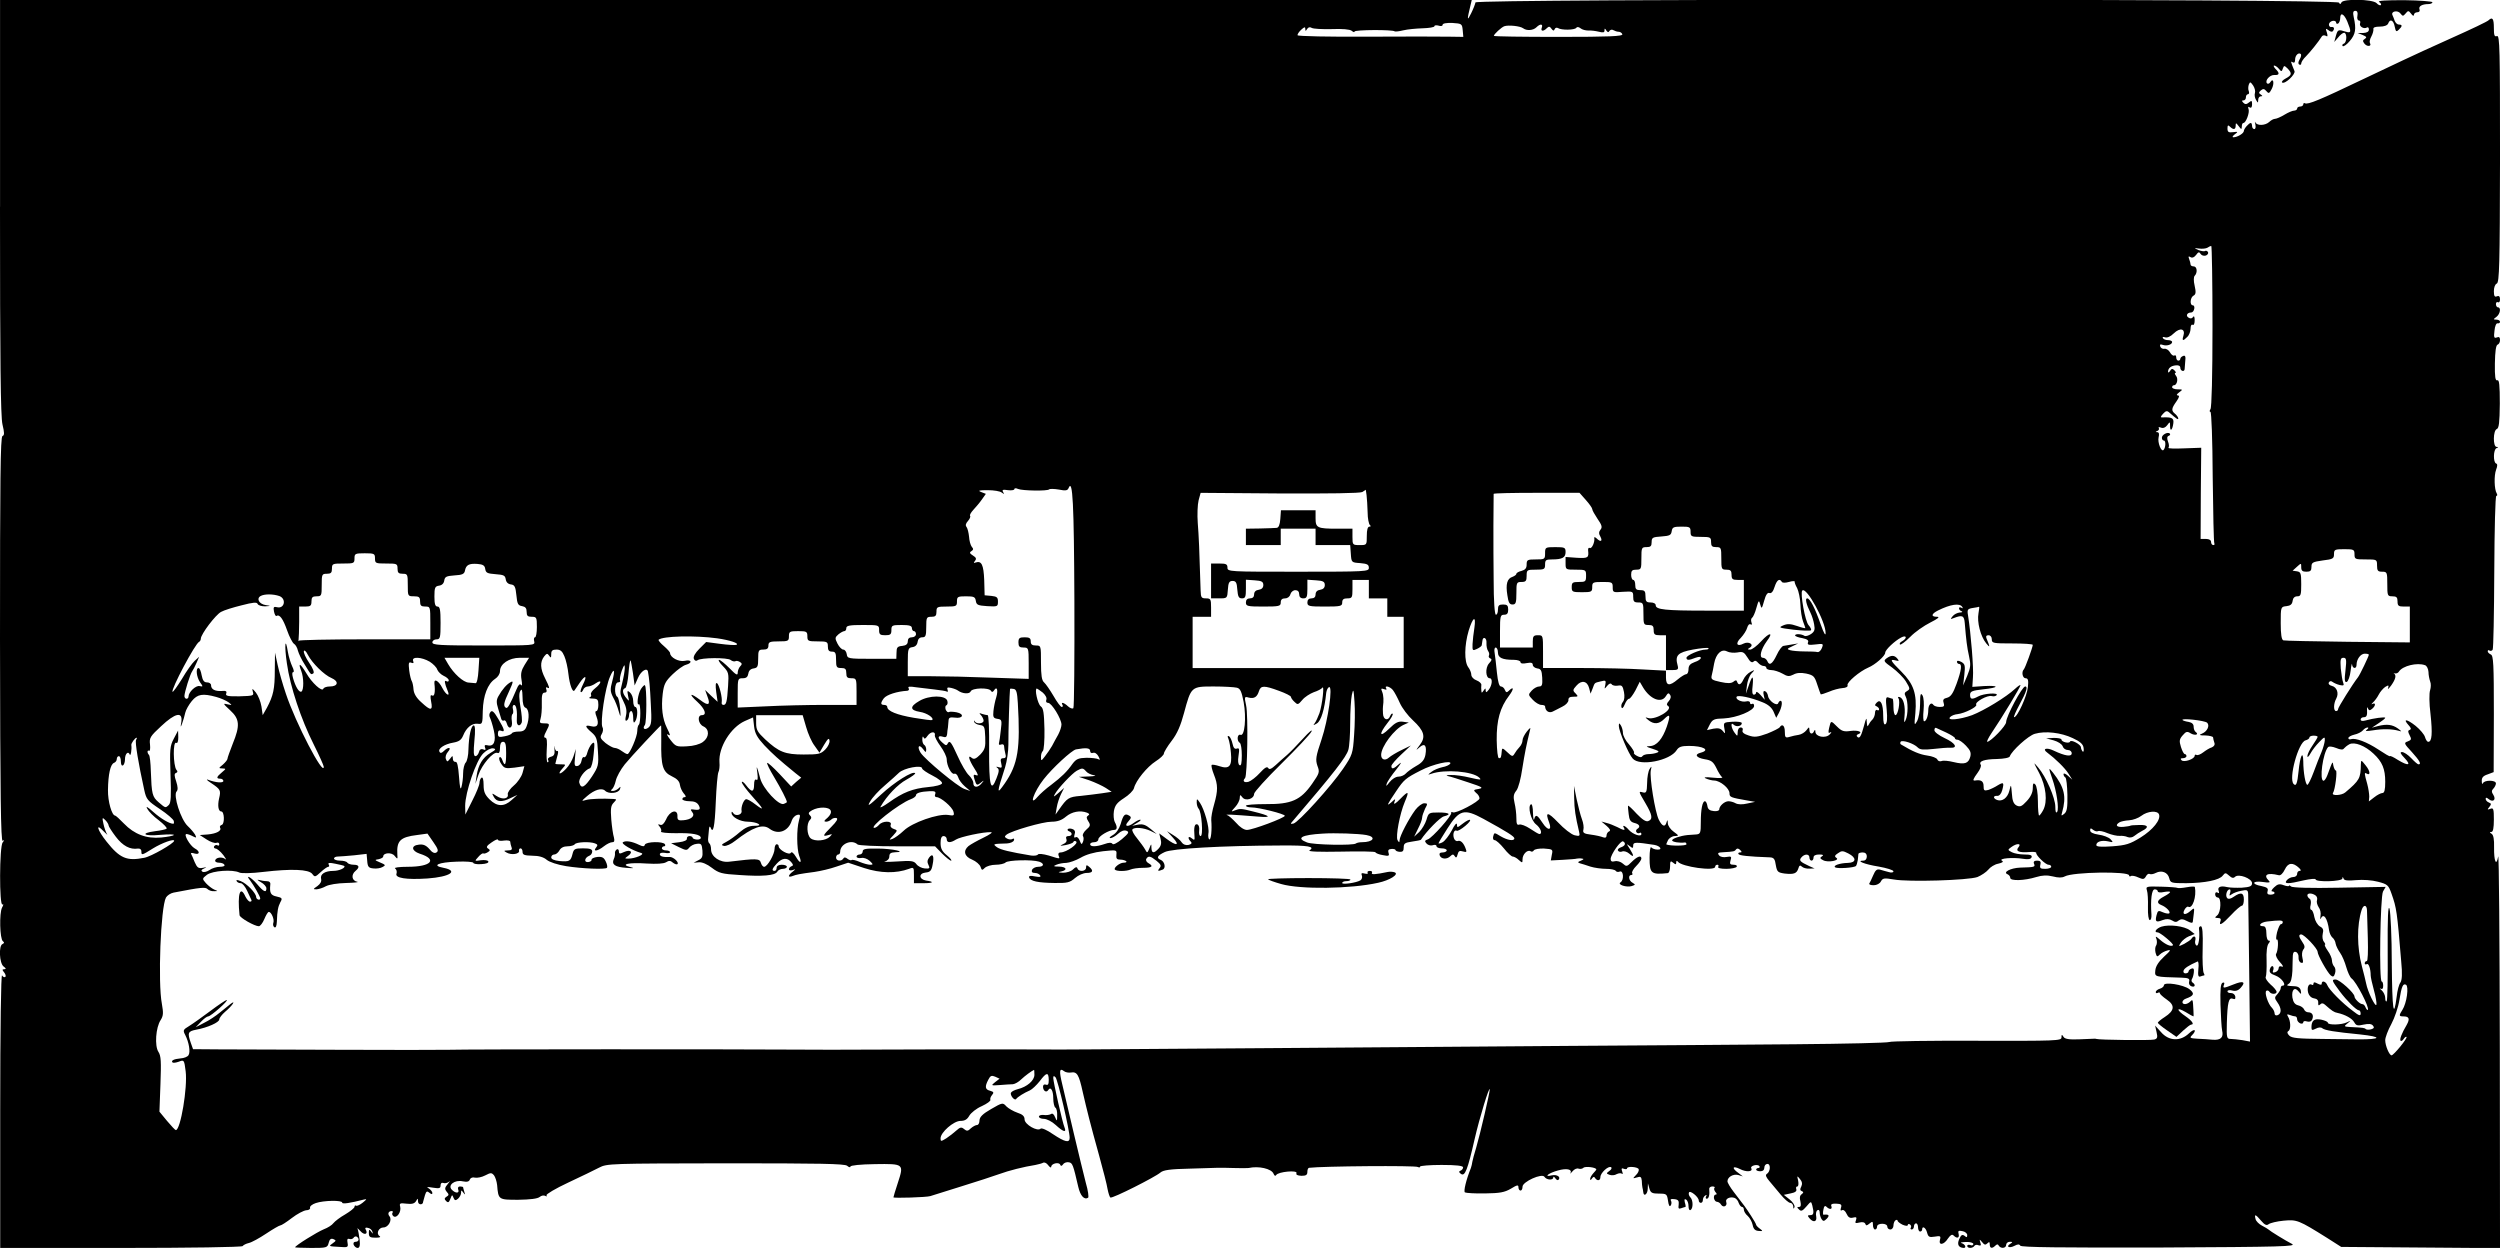 <?xml version="1.0" standalone="no"?>
<!DOCTYPE svg PUBLIC "-//W3C//DTD SVG 20010904//EN"
 "http://www.w3.org/TR/2001/REC-SVG-20010904/DTD/svg10.dtd">
<svg version="1.0" xmlns="http://www.w3.org/2000/svg"
 width="1220pt" height="609pt" viewBox="0 0 1220 609"
 preserveAspectRatio="xMidYMid meet">
<g transform="translate(0,609) scale(0.1,-0.1)"
fill="#000000" stroke="none">
<path d="M0 5081 c0 -756 3 -1023 12 -1062 10 -42 10 -53 0 -57 -10 -3 -12
-215 -12 -993 1 -757 4 -988 13 -982 9 5 9 3 0 -8 -16 -20 -17 -312 -1 -303 6
4 5 -3 -2 -15 -14 -27 -11 -153 4 -164 8 -6 7 -10 -2 -14 -19 -8 -15 -93 5
-109 13 -10 14 -13 4 -14 -11 0 -11 -3 -1 -15 7 -9 10 -19 6 -22 -4 -4 -11 -1
-16 7 -5 9 -9 -260 -9 -658 l0 -672 589 0 c333 0 591 4 594 9 3 5 17 12 30 15
14 3 52 24 85 46 33 22 64 40 69 40 5 0 30 16 56 36 26 20 58 37 71 38 12 0
20 6 18 12 -2 7 10 17 28 23 38 13 129 15 129 2 0 -8 39 -2 105 15 17 4 16 2
-5 -15 -13 -11 -28 -17 -32 -15 -4 3 -8 1 -8 -5 0 -6 -20 -22 -45 -37 -25 -14
-51 -34 -58 -43 -6 -9 -28 -23 -47 -30 -32 -13 -140 -80 -140 -88 0 -1 36 -3
79 -3 75 0 79 1 85 25 4 17 11 23 23 18 14 -6 14 -8 -3 -20 -21 -15 -22 -15
34 -18 39 -3 42 -2 38 20 -3 17 -1 22 9 19 7 -3 16 0 20 5 3 6 11 9 16 6 14
-9 11 -25 -6 -25 -9 0 -12 -6 -9 -15 4 -8 12 -15 19 -15 10 0 13 12 10 40 -3
23 -7 46 -10 53 -4 7 2 2 14 -11 19 -22 40 -15 25 9 -4 7 1 10 11 7 10 -1 20
-10 22 -18 4 -13 3 -13 -6 0 -9 12 -11 11 -11 -7 0 -19 5 -23 33 -23 20 0 27
3 19 8 -18 12 -4 42 19 42 24 0 44 36 30 54 -11 13 -5 26 11 26 5 0 7 -4 3 -9
-3 -5 0 -13 6 -17 16 -10 38 22 32 47 -5 17 -1 19 31 15 26 -3 38 0 46 12 9
16 9 15 10 -1 0 -18 25 -19 25 -1 1 5 5 19 9 32 6 19 10 21 22 11 9 -8 14 -8
14 -1 0 6 -8 16 -17 22 -14 8 -10 9 20 4 31 -5 37 -3 37 11 0 10 5 15 14 12 7
-3 20 0 27 6 7 7 5 2 -5 -10 -16 -19 -17 -25 -6 -39 12 -13 11 -17 -1 -24 -11
-7 -11 -12 -2 -21 10 -10 14 -7 21 11 8 21 9 21 15 5 6 -14 10 -15 22 -5 8 7
15 20 15 29 0 14 2 14 11 1 9 -12 10 -12 5 3 -3 10 -6 21 -6 23 0 2 -7 4 -15
4 -9 0 -12 -6 -9 -15 8 -19 -13 -20 -31 -1 -22 22 14 50 53 41 21 -4 31 -2 35
9 4 9 14 12 25 9 11 -2 33 2 50 11 27 14 31 14 43 0 6 -8 13 -29 15 -47 6 -72
6 -72 103 -72 58 1 94 5 105 14 8 7 21 9 27 5 7 -4 9 -3 6 3 -3 5 44 33 106
62 62 29 130 62 151 73 38 20 55 20 617 21 460 0 581 -2 593 -12 9 -8 16 -9
16 -4 0 6 49 11 120 12 142 2 142 2 111 -93 -12 -36 -21 -67 -21 -69 0 -5 162
0 180 6 8 3 76 24 150 47 74 23 158 50 185 60 49 18 121 36 178 45 16 3 33 8
38 11 6 3 17 -2 24 -12 8 -11 15 -14 15 -8 0 16 38 25 44 10 3 -8 7 -7 14 2 5
8 18 12 28 10 18 -3 21 -12 46 -120 10 -43 29 -65 48 -53 4 3 0 35 -11 72 -10
38 -36 147 -59 243 -23 96 -48 204 -56 238 -16 66 -14 82 8 65 7 -6 23 -9 34
-7 30 5 39 -9 58 -96 21 -91 35 -148 80 -310 19 -69 38 -142 41 -163 4 -20 10
-39 14 -41 9 -6 219 100 244 122 14 12 47 17 145 19 155 5 134 5 212 3 36 -1
68 -1 73 0 49 11 112 -3 122 -28 4 -10 9 -13 13 -6 10 16 105 25 99 9 -4 -8 5
-12 24 -13 22 0 29 4 29 19 0 10 3 19 8 20 63 8 520 12 531 4 6 -3 11 -3 11 2
0 4 47 8 105 8 73 0 105 -4 105 -12 0 -6 -6 -14 -13 -16 -9 -4 -8 -8 3 -16 19
-13 32 20 66 169 24 105 73 265 74 243 0 -16 -46 -215 -66 -283 -9 -30 -18
-62 -19 -70 -1 -8 -4 -22 -7 -30 -23 -57 -37 -115 -29 -119 5 -3 49 -6 98 -5
72 1 95 5 126 23 31 19 37 20 37 7 0 -9 5 -16 10 -16 6 0 10 8 10 19 0 24 95
67 107 48 10 -16 43 -18 43 -3 0 6 4 4 10 -4 5 -8 12 -11 15 -8 14 14 -7 28
-33 22 -42 -10 -14 12 31 24 42 12 70 6 61 -12 -3 -6 1 -3 10 8 8 10 21 16 29
13 8 -3 19 -1 24 4 9 9 63 2 63 -8 0 -2 -7 -11 -15 -19 -8 -9 -15 -21 -15 -27
0 -8 3 -7 9 2 6 9 11 10 15 2 11 -16 26 -13 26 5 0 20 39 56 52 48 5 -3 2 -12
-8 -18 -16 -12 -16 -13 0 -19 10 -4 26 -3 35 3 10 5 22 6 26 2 5 -4 5 1 1 12
-5 14 -2 17 9 12 8 -3 15 -2 15 2 0 12 53 8 57 -4 2 -7 -4 -20 -14 -29 -16
-17 -16 -17 5 -11 18 6 22 3 24 -16 0 -13 2 -27 3 -33 2 -5 3 -16 4 -22 2 -25
21 -12 22 15 l1 27 7 -25 c6 -21 13 -25 47 -25 37 0 39 -2 44 -35 3 -23 8 -31
13 -23 5 7 5 18 1 24 -4 7 2 9 17 7 19 -2 23 -8 21 -27 -3 -19 0 -22 13 -17 9
3 18 6 20 6 2 0 1 10 -3 22 -3 14 -2 19 6 14 7 -4 12 -18 12 -32 0 -14 4 -22
10 -19 13 8 13 48 -1 62 -6 6 -10 16 -7 23 4 14 48 -21 48 -39 0 -6 5 -11 10
-11 6 0 10 6 10 14 0 8 5 18 12 22 7 4 8 3 4 -4 -4 -7 -2 -12 3 -12 10 0 15
20 12 48 -1 6 6 12 15 12 10 0 14 -3 11 -7 -4 -3 -2 -12 4 -20 8 -8 8 -13 1
-13 -6 0 -9 -8 -8 -17 2 -10 8 -18 15 -18 6 0 16 -6 20 -14 11 -17 32 -6 25
13 -6 16 19 28 41 20 8 -3 17 -14 20 -25 4 -10 11 -19 16 -19 5 0 9 -6 9 -13
0 -8 8 -22 19 -31 10 -9 21 -29 24 -44 4 -20 12 -28 29 -29 21 -2 22 -1 6 11
-10 7 -18 16 -18 19 0 3 -11 23 -25 44 -25 39 -33 50 -85 117 -16 21 -30 44
-30 51 0 21 28 37 52 31 l23 -7 -22 17 c-34 24 -28 37 8 19 30 -16 65 -14 55
4 -3 5 3 11 14 14 11 3 23 1 26 -4 3 -5 0 -9 -5 -9 -6 0 -11 -4 -11 -8 0 -4 9
-8 20 -8 13 0 20 7 20 18 0 10 7 18 15 18 17 0 15 -38 -3 -49 -8 -5 -4 -15 11
-33 12 -15 37 -45 56 -67 19 -23 40 -41 47 -41 8 0 14 -8 15 -17 0 -13 2 -14
6 -4 3 7 -7 24 -23 37 l-29 23 33 7 c22 4 31 11 28 20 -3 8 -1 14 5 14 5 0 7
12 4 28 -6 25 -6 26 9 8 11 -13 12 -24 6 -37 -7 -12 -6 -19 3 -22 9 -4 9 -7
-1 -15 -9 -6 -11 -18 -6 -35 4 -19 2 -27 -7 -27 -10 0 -11 -2 0 -12 10 -11 17
-8 36 14 23 27 23 27 29 5 9 -36 7 -47 -10 -47 -14 0 -14 -3 -4 -15 19 -23 38
-18 33 9 -3 13 0 27 6 30 6 4 11 0 11 -11 0 -10 4 -24 9 -32 8 -12 12 -12 26
2 15 16 10 22 -16 19 -3 -1 -4 10 -1 24 3 18 8 22 15 15 15 -15 30 -14 24 3
-4 9 3 13 24 12 23 -1 28 -4 23 -20 -4 -12 -2 -16 5 -12 6 4 16 -3 22 -17 8
-18 17 -23 32 -19 16 4 19 2 14 -13 -6 -14 -3 -16 17 -11 15 4 26 1 29 -7 3
-9 7 -9 20 2 15 12 17 11 17 -8 0 -11 5 -21 10 -21 6 0 10 6 10 14 0 8 10 14
25 14 15 0 25 -6 25 -14 0 -8 7 -14 15 -14 8 0 15 9 15 19 0 11 5 23 10 26 6
3 10 3 10 -2 0 -4 11 -13 25 -20 15 -6 25 -7 25 -1 0 5 5 6 10 3 6 -4 8 -11 5
-16 -4 -5 -1 -9 4 -9 6 0 11 7 11 15 0 8 5 15 10 15 6 0 10 -9 10 -20 0 -11 5
-20 10 -20 6 0 10 5 10 10 0 20 18 9 24 -15 6 -22 11 -24 37 -20 28 5 31 3 26
-15 -8 -29 19 -26 39 6 12 17 20 22 27 15 17 -17 30 -13 25 7 -4 15 -1 18 18
14 13 -2 24 -11 24 -19 0 -12 -3 -13 -13 -4 -11 8 -17 5 -26 -16 -12 -26 -3
-42 22 -43 15 0 6 19 -10 23 -10 3 -1 5 20 6 21 1 37 -4 37 -10 0 -6 -7 -9
-15 -5 -8 3 -15 1 -15 -4 0 -13 27 -13 35 0 3 5 12 7 20 3 11 -4 14 0 9 13 -5
18 -5 18 9 2 10 -13 16 -15 25 -6 9 9 12 8 12 -5 0 -19 11 -22 27 -6 8 8 13 8
17 0 10 -16 36 -13 36 4 0 8 8 15 18 15 14 0 15 -2 2 -10 -23 -14 -5 -23 20
-10 17 9 24 9 29 1 5 -8 195 -10 681 -9 602 3 670 5 644 18 -31 16 -106 62
-114 70 -3 3 -17 11 -32 19 -14 7 -29 22 -31 32 -7 26 0 24 27 -8 18 -21 27
-25 37 -17 8 6 41 14 73 17 65 6 73 3 212 -84 l69 -44 388 -3 387 -3 -1 973
c-1 535 -4 957 -8 938 -9 -51 -21 -23 -20 45 1 39 -3 60 -12 66 -10 6 -11 9
-1 9 8 0 12 19 12 60 0 52 -2 59 -17 53 -15 -6 -16 -4 -5 9 10 13 10 17 -3 22
-8 3 -15 11 -15 17 0 8 4 8 15 -1 21 -17 37 -3 23 20 -10 15 -10 22 0 32 6 6
12 18 12 25 0 17 -57 17 -63 1 -3 -7 -6 -3 -6 10 -1 17 7 26 29 33 l29 11 1
284 c0 244 -2 285 -15 290 -8 4 -15 10 -15 16 0 5 4 7 9 3 5 -3 12 -1 15 4 4
5 7 176 8 380 1 212 5 371 10 371 5 0 6 5 2 12 -12 19 -14 87 -3 116 7 18 7
28 0 30 -15 5 -14 69 2 75 10 4 10 6 0 6 -18 1 -17 80 1 87 11 4 14 32 15 124
0 92 -3 118 -12 114 -10 -3 -13 16 -12 83 1 57 5 88 13 91 7 2 12 12 12 23 0
13 -5 17 -16 12 -13 -5 -15 1 -11 33 2 23 9 38 15 36 7 -1 12 2 12 8 0 5 -8
10 -17 10 -17 1 -17 1 0 14 18 14 23 46 7 46 -5 0 -10 7 -10 16 0 8 5 12 10 9
6 -3 10 3 10 14 0 14 -5 19 -15 15 -11 -5 -15 1 -15 25 0 18 6 34 14 37 13 5
15 92 16 610 0 536 -1 603 -15 598 -12 -5 -15 3 -15 40 0 45 -7 55 -26 37 -5
-6 -85 -44 -179 -86 -93 -42 -201 -91 -240 -110 -38 -18 -124 -59 -190 -90
-215 -103 -273 -127 -287 -119 -4 3 -8 0 -8 -5 0 -6 -7 -11 -15 -11 -8 0 -15
-4 -15 -10 0 -5 -7 -10 -15 -10 -8 0 -29 -9 -47 -20 -18 -11 -39 -20 -46 -20
-7 0 -20 -7 -28 -15 -19 -18 -60 -20 -68 -2 -3 6 -3 2 0 -10 3 -13 1 -23 -5
-23 -6 0 -11 7 -11 15 0 8 -3 15 -6 15 -9 0 -34 -28 -34 -39 0 -12 -32 -31
-51 -31 -7 0 -4 6 6 14 18 13 17 14 -8 11 -22 -3 -27 1 -27 18 0 16 3 18 12 9
17 -17 28 -15 28 5 0 15 2 14 15 -3 13 -17 14 -17 15 -1 0 9 3 17 8 17 12 0
31 51 25 67 -4 11 -2 14 5 9 8 -5 12 1 12 15 0 18 -2 20 -15 9 -12 -10 -19
-10 -27 -2 -9 9 -9 12 0 12 7 0 12 7 12 15 0 8 4 15 10 15 5 0 7 7 4 15 -4 8
-3 23 0 32 6 15 8 14 21 -4 8 -12 12 -28 9 -37 -3 -8 -1 -23 5 -33 10 -17 10
-17 11 0 0 9 6 17 13 17 9 0 9 2 -1 9 -10 6 -10 10 1 20 11 9 17 8 27 -4 11
-13 14 -12 26 11 14 27 8 57 -7 33 -4 -7 -11 -10 -16 -6 -12 13 13 42 36 41
25 -2 27 9 5 30 -8 9 -11 16 -6 16 5 0 16 -7 23 -16 12 -15 14 -14 19 1 6 16
7 16 23 1 23 -24 21 -33 -9 -49 -15 -8 -22 -17 -17 -20 14 -9 66 41 60 56 -19
47 -20 50 -9 43 8 -5 12 0 12 13 0 21 17 37 28 27 3 -4 1 -15 -6 -26 -7 -12
-8 -21 -2 -25 6 -3 10 -1 10 6 0 6 10 22 23 34 20 20 62 72 78 98 4 5 12 6 19
2 9 -6 10 -1 5 16 -7 20 -6 22 7 12 8 -7 18 -10 21 -6 11 11 8 23 -5 21 -7 -2
-13 4 -13 12 0 8 8 16 18 18 9 2 17 -2 17 -8 0 -6 5 -8 10 -5 5 3 10 15 10 26
0 31 19 22 35 -17 20 -49 19 -57 -7 -49 -38 12 -40 11 -49 -20 l-8 -30 19 22
c10 13 23 23 29 23 15 0 14 -47 -1 -53 -7 -2 -10 -8 -6 -12 4 -4 20 7 35 25
28 33 32 58 19 116 -5 23 -3 31 8 31 9 0 13 -8 10 -24 -3 -13 1 -23 7 -23 6 0
9 -6 6 -14 -6 -15 19 -30 34 -20 5 3 9 -2 9 -10 0 -11 -10 -16 -27 -17 l-28 0
25 -10 c19 -8 21 -12 10 -19 -11 -7 -11 -11 -1 -24 14 -16 36 -12 26 4 -3 5 0
20 7 32 7 13 11 29 10 36 -2 8 9 12 31 12 22 0 37 6 41 15 9 25 26 17 32 -15
5 -25 8 -27 20 -15 18 17 18 25 0 25 -7 0 -16 8 -20 18 -3 9 -8 22 -11 28 -9
19 26 26 39 8 11 -14 13 -14 25 0 12 15 15 15 27 -1 8 -11 13 -13 14 -5 0 6 7
12 16 12 10 0 14 6 11 14 -6 15 12 26 44 26 10 0 19 4 19 9 0 4 -62 9 -137 10
-90 0 -133 -2 -123 -9 8 -5 12 -12 8 -15 -3 -3 -13 1 -21 10 -20 19 -162 22
-171 3 -5 -10 -7 -10 -12 -1 -8 19 -4214 19 -4214 1 -1 -7 -10 -31 -21 -53
-20 -41 -21 -34 -3 40 l6 25 -3591 0 -3591 0 0 -1009z m7138 862 l3 -33 -68 1
c-37 1 -219 1 -403 0 -184 -1 -336 2 -338 7 -1 5 7 17 18 27 15 14 20 15 20 4
0 -12 2 -12 9 0 6 9 14 10 22 5 8 -5 51 -7 97 -6 54 2 88 -1 98 -8 8 -7 14 -9
14 -4 0 9 187 10 196 1 3 -2 22 0 42 5 20 5 63 9 95 10 31 1 57 5 57 10 0 5 9
6 20 3 12 -4 20 -2 20 4 0 7 19 10 48 9 45 -3 47 -4 50 -35z m295 9 c17 -13
49 -11 65 5 18 18 33 17 26 -2 -7 -18 7 -20 24 -3 10 10 15 10 23 -2 8 -11 12
-12 16 -2 2 6 10 9 16 5 17 -11 81 -10 89 1 4 6 12 5 21 -2 8 -7 25 -11 38
-11 13 1 36 -2 52 -6 20 -5 27 -4 27 6 0 12 2 12 9 0 6 -9 11 -10 15 -2 4 6
13 8 19 4 7 -4 18 -8 26 -8 8 0 16 -6 18 -12 4 -10 -63 -13 -311 -13 -174 0
-316 2 -316 5 0 8 37 42 51 47 20 7 78 1 92 -10z m3364 -1454 c0 -241 -4 -398
-10 -405 -5 -7 -5 -13 0 -13 5 0 10 -136 11 -317 2 -174 5 -320 8 -325 3 -4 0
-8 -5 -8 -6 0 -11 7 -11 15 0 9 -9 15 -25 15 l-26 0 1 223 2 222 -84 -3 c-45
-2 -80 -1 -76 3 4 4 3 18 -2 30 -6 16 -5 25 3 28 7 2 9 7 6 11 -10 10 -39 -5
-39 -20 0 -8 4 -14 10 -14 10 0 9 -35 -2 -46 -11 -11 -30 37 -24 62 4 16 2 24
-6 25 -10 0 -10 2 0 6 6 2 10 9 7 14 -4 5 2 6 11 2 11 -4 22 1 30 12 13 18 14
18 14 -5 0 -30 12 -18 16 15 3 25 -7 30 -54 28 -10 -1 -9 4 4 18 13 14 19 16
30 6 35 -31 44 -37 44 -29 0 5 -7 15 -15 22 -20 16 -19 26 6 61 14 20 16 29 7
29 -8 1 -6 6 6 15 19 14 19 15 -7 15 -15 0 -27 5 -27 10 0 6 4 10 9 10 15 0
22 32 10 46 -6 8 -8 14 -3 14 4 0 2 6 -4 12 -10 10 -15 10 -22 -2 -5 -8 -10
-10 -10 -5 0 18 14 30 38 32 14 2 22 -3 22 -12 0 -15 19 -22 21 -7 0 4 2 21 3
39 3 23 0 30 -10 26 -8 -3 -14 -9 -14 -14 0 -5 -4 -9 -10 -9 -5 0 -10 7 -10
16 0 8 -4 13 -9 9 -6 -3 -15 4 -21 15 -6 11 -18 19 -27 18 -9 -2 -18 3 -21 11
-3 10 0 12 12 8 19 -7 46 1 46 14 0 5 -9 9 -19 9 -11 0 -23 4 -26 10 -3 6 1 7
10 4 10 -4 27 3 43 19 31 30 58 23 47 -12 -8 -25 -2 -27 19 -5 9 8 16 27 16
40 0 14 4 22 10 19 6 -4 10 6 10 22 0 17 -3 23 -8 16 -5 -8 -13 -9 -22 -3 -15
9 -7 25 13 25 7 0 13 8 15 18 2 9 -1 17 -7 17 -16 0 -13 38 3 47 12 6 13 17 6
48 -6 25 -5 44 0 49 15 15 12 46 -5 46 -8 0 -15 4 -15 9 0 5 -3 17 -7 27 -5
13 -3 15 7 9 8 -5 18 -1 27 11 11 15 15 16 22 5 5 -8 16 -11 26 -8 9 4 13 11
10 17 -4 6 -10 8 -15 5 -4 -3 -19 0 -32 5 -23 10 -22 10 4 7 15 -2 33 0 40 4
7 5 16 9 19 9 3 0 6 -177 6 -392z m-5554 -1339 c1 -284 -1 -521 -5 -525 -5 -4
-16 0 -26 9 -20 19 -37 23 -27 7 3 -5 2 -10 -4 -10 -5 0 -23 24 -40 54 -17 29
-38 59 -46 66 -11 9 -15 34 -15 96 0 83 0 84 -25 84 -18 0 -25 5 -25 20 0 16
-7 20 -30 20 -25 0 -30 -4 -30 -25 0 -20 5 -25 25 -25 24 0 25 -2 25 -77 l0
-76 -182 6 c-99 4 -232 7 -295 7 l-113 0 0 69 c0 65 2 70 23 73 14 2 23 11 25
26 2 14 10 22 23 22 16 0 19 7 19 50 0 47 2 50 25 50 20 0 25 5 25 25 0 23 3
25 50 25 47 0 50 2 50 25 0 23 4 25 44 25 39 0 45 -3 48 -22 3 -20 10 -23 56
-26 50 -3 52 -2 52 22 0 21 -5 25 -32 28 l-33 3 -2 74 c-3 75 -13 96 -42 86
-10 -4 -11 -2 -3 8 8 10 6 16 -10 26 -16 10 -18 15 -8 21 11 7 11 12 2 22 -6
8 -12 30 -13 49 -2 19 -7 40 -12 47 -7 8 -4 18 7 30 9 10 13 21 10 25 -3 3 4
16 16 29 12 13 31 35 42 51 l19 27 -23 9 c-18 7 -10 9 32 9 30 0 61 -5 69 -12
12 -9 13 -8 6 3 -6 11 -1 13 24 9 17 -2 31 0 31 5 0 5 8 6 18 1 21 -9 145 -11
152 -2 3 3 24 3 47 -1 34 -7 43 -5 48 8 20 47 26 -76 28 -550z m1426 513 c2
-15 4 -52 5 -82 0 -30 6 -58 11 -62 6 -5 5 -8 -2 -8 -9 0 -13 -16 -13 -45 0
-45 0 -45 -35 -45 -34 0 -35 1 -35 40 l0 40 -74 0 c-98 0 -106 4 -106 51 l0
39 -84 0 -85 0 -3 -42 c-2 -29 -8 -43 -18 -44 -8 -1 -45 -2 -82 -3 l-68 -1 0
-40 0 -40 85 0 85 0 0 40 0 40 85 0 85 0 0 -40 0 -40 84 0 85 0 3 -42 c3 -43
3 -43 46 -46 34 -3 42 -7 42 -23 0 -18 -10 -19 -345 -19 -338 0 -345 0 -345
20 0 17 -7 20 -40 20 l-40 0 0 -85 0 -85 39 0 c40 0 40 0 43 43 2 34 7 42 23
42 16 0 21 -8 23 -42 3 -35 7 -43 23 -43 16 0 19 7 19 46 l0 45 43 -3 c34 -2
42 -7 42 -23 0 -13 -8 -21 -22 -23 -15 -2 -23 -10 -23 -23 0 -12 -7 -19 -20
-19 -13 0 -20 -7 -20 -20 0 -18 7 -20 85 -20 78 0 85 2 85 20 0 14 7 20 21 20
12 0 23 8 26 20 3 11 14 20 24 20 12 0 19 -7 19 -20 0 -13 7 -20 20 -20 17 0
20 7 20 46 l0 45 43 -3 c34 -2 42 -7 42 -23 0 -13 -8 -21 -22 -23 -15 -2 -23
-10 -23 -23 0 -12 -7 -19 -20 -19 -13 0 -20 -7 -20 -20 0 -18 7 -20 85 -20 78
0 85 2 85 20 0 15 7 20 25 20 23 0 25 4 25 45 l0 45 40 0 40 0 0 -45 0 -45 45
0 45 0 0 -45 0 -45 40 0 40 0 0 -125 0 -125 -515 0 -515 0 0 125 0 125 45 0
45 0 0 45 c0 41 -2 45 -25 45 -22 0 -25 4 -26 38 -6 203 -9 267 -14 330 -3 40
-1 90 4 110 l10 37 386 -3 c243 -1 392 1 403 7 9 6 17 11 17 11 0 0 2 -12 4
-28z m1070 -22 c17 -19 31 -39 31 -44 0 -6 12 -27 26 -48 21 -30 24 -41 15
-52 -9 -11 -10 -20 -1 -35 12 -23 1 -28 -19 -8 -7 6 -12 8 -11 2 4 -19 -12
-55 -22 -49 -5 3 -9 -2 -8 -12 4 -36 0 -39 -55 -36 l-55 4 0 -31 c0 -31 1 -31
50 -31 49 0 50 -1 50 -30 0 -28 -3 -30 -35 -30 -31 0 -35 -3 -35 -25 0 -23 3
-25 50 -25 47 0 50 2 50 25 0 23 3 25 50 25 47 0 50 -1 50 -26 0 -25 2 -26 50
-22 49 3 50 2 50 -24 0 -23 4 -28 25 -28 24 0 25 -3 25 -55 0 -52 1 -55 25
-55 20 0 25 -5 25 -25 0 -21 5 -25 30 -25 l30 0 0 -85 0 -85 31 0 c27 0 31 3
26 22 -14 50 0 64 74 78 38 7 72 10 76 7 3 -4 -3 -7 -14 -7 -28 0 -93 -28 -93
-40 0 -13 12 -13 44 0 18 6 26 6 26 -1 0 -5 -13 -15 -30 -20 -22 -8 -30 -17
-30 -35 0 -13 -5 -24 -11 -24 -6 0 -24 -11 -41 -25 -41 -35 -58 -32 -58 8 l0
34 -112 6 c-62 4 -197 7 -300 7 l-188 0 0 80 c0 79 0 80 -25 80 -21 0 -25 -5
-25 -30 l0 -30 -80 0 -80 0 0 80 c0 73 2 80 20 80 15 0 20 7 20 25 0 20 -5 25
-25 25 -20 0 -25 -5 -25 -25 0 -14 -4 -25 -10 -25 -6 0 -11 65 -11 173 -2 156
-1 404 0 417 1 3 95 5 210 5 l209 0 31 -35z m511 -155 c0 -23 3 -25 50 -25 47
0 50 -2 50 -25 0 -20 5 -25 25 -25 24 0 25 -3 25 -55 0 -52 1 -55 25 -55 20 0
25 -5 25 -25 0 -21 5 -25 30 -25 l30 0 0 -75 0 -75 -184 0 c-199 0 -246 5
-246 26 0 8 -10 14 -25 14 -21 0 -25 5 -25 30 0 25 -4 30 -25 30 -20 0 -25 5
-25 25 0 14 -4 25 -10 25 -5 0 -10 11 -10 25 0 20 5 25 25 25 24 0 25 3 25 55
0 52 1 55 25 55 20 0 25 5 25 24 0 23 5 25 48 28 40 3 47 6 50 26 3 19 9 22
48 22 40 0 44 -2 44 -25z m3240 -110 c0 -24 3 -25 55 -25 54 0 55 0 55 -30 0
-25 4 -30 25 -30 24 0 25 -3 25 -60 0 -57 1 -60 25 -60 20 0 25 -5 25 -25 0
-21 5 -25 30 -25 l30 0 0 -87 0 -88 -302 3 c-167 2 -309 5 -315 7 -9 3 -13 29
-13 84 0 79 0 80 28 83 19 2 28 9 30 26 2 14 10 22 23 22 17 0 19 7 19 59 0
53 -2 60 -21 63 l-21 3 21 19 c21 19 21 19 21 -2 0 -17 6 -22 25 -22 20 0 25
5 25 24 0 21 6 24 55 31 50 6 55 9 55 31 0 22 4 24 50 24 47 0 50 -2 50 -25z
m-9660 -20 c0 -24 3 -25 55 -25 52 0 55 -1 55 -25 0 -20 5 -25 25 -25 24 0 25
-3 25 -55 0 -54 0 -55 30 -55 25 0 30 -4 30 -25 0 -20 5 -25 25 -25 25 0 25
-1 25 -80 l0 -80 -319 0 c-176 0 -321 -3 -324 -7 -2 -5 -2 -2 0 5 1 8 3 47 3
88 l0 74 30 0 c25 0 30 4 30 25 0 20 5 25 25 25 24 0 25 3 25 55 0 52 1 55 25
55 20 0 25 5 25 25 0 24 3 25 55 25 52 0 55 1 55 25 0 23 3 25 50 25 47 0 50
-2 50 -25z m538 -52 c3 -19 11 -22 50 -25 40 -3 47 -6 50 -25 2 -14 11 -23 25
-25 18 -2 23 -11 27 -53 4 -42 8 -50 28 -53 16 -3 22 -10 22 -28 0 -19 5 -24
25 -24 23 0 25 -3 25 -50 0 -27 -4 -50 -9 -50 -5 0 -7 -9 -4 -20 5 -20 0 -20
-246 -20 -216 0 -251 2 -251 15 0 8 9 15 20 15 18 0 20 7 20 80 0 64 -3 80
-15 80 -11 0 -15 12 -15 49 0 44 3 50 23 53 14 2 23 11 25 25 3 19 11 22 50
25 38 2 48 7 51 23 5 28 20 36 61 33 27 -2 36 -8 38 -25z m6327 -62 c3 -6 17
-6 35 -1 16 5 29 5 28 2 -1 -4 4 -18 12 -32 7 -14 15 -50 16 -80 1 -30 7 -68
13 -83 6 -16 11 -30 11 -32 0 -2 -18 2 -40 10 -32 11 -47 12 -68 3 -25 -11
-20 -12 51 -21 43 -5 81 -6 84 -3 4 3 -2 15 -11 25 -17 18 -42 158 -31 169 20
21 115 -152 114 -208 0 -15 -9 0 -23 40 -28 81 -53 130 -67 130 -11 0 -5 -28
16 -70 7 -14 15 -39 18 -57 5 -26 2 -35 -15 -47 -12 -8 -26 -12 -32 -9 -15 10
-46 11 -46 2 0 -4 16 -10 35 -13 24 -5 33 -11 28 -21 -4 -12 3 -14 36 -10 39
5 40 4 32 -17 -5 -13 -15 -22 -22 -20 -7 2 -35 3 -63 3 -28 0 -60 3 -70 6 -17
5 -16 7 10 19 l29 14 -30 -5 c-16 -3 -35 -6 -42 -7 -7 -1 -22 -21 -33 -45 -21
-44 -36 -54 -46 -28 -4 8 -13 15 -21 15 -20 0 -10 41 19 81 34 45 14 45 -27 0
-21 -23 -45 -41 -54 -41 -14 0 -14 2 -1 10 22 15 -7 32 -32 19 -32 -17 -41 1
-13 28 14 15 28 37 31 49 4 14 11 21 17 17 6 -4 8 0 4 10 -3 9 -2 19 3 22 5 3
15 25 21 48 11 39 13 40 19 17 6 -23 8 -22 19 18 8 30 17 42 26 38 9 -3 18 7
25 30 11 34 24 43 35 25z m-7331 -70 c35 -14 24 -64 -13 -54 -15 4 -18 0 -14
-21 3 -14 8 -24 12 -22 15 10 32 -13 52 -70 11 -32 27 -62 34 -66 7 -4 16 -19
19 -34 4 -14 18 -44 33 -67 32 -53 30 -50 42 -43 6 4 -2 25 -20 51 -17 25 -29
51 -26 58 2 6 11 -1 19 -18 22 -42 80 -99 116 -114 37 -16 32 -41 -8 -41 -16
0 -30 -5 -32 -11 -6 -17 -56 28 -84 77 -29 48 -41 53 -24 10 13 -34 13 -93 1
-101 -11 -6 -29 23 -41 66 -5 18 -5 29 1 29 5 0 3 12 -5 28 -7 15 -17 46 -21
70 -13 81 -18 32 -5 -55 16 -114 69 -273 131 -396 27 -54 49 -103 49 -109 0
-50 -138 215 -185 357 -15 44 -33 107 -40 140 l-13 60 -1 -85 c0 -92 -7 -124
-38 -183 l-21 -37 -6 42 c-4 24 -16 54 -27 68 -18 22 -20 22 -15 4 6 -19 2
-20 -65 -22 -58 -1 -70 2 -65 14 4 11 -2 14 -22 12 -33 -2 -52 8 -52 28 0 8
-9 14 -20 14 -14 0 -21 9 -26 35 -3 19 -10 35 -15 35 -15 0 -10 -44 7 -69 16
-22 15 -23 -2 -19 -19 4 -54 -30 -54 -51 0 -6 -4 -11 -10 -11 -5 0 -10 6 -10
13 0 18 28 108 38 121 4 6 14 24 21 41 l13 30 -22 -20 c-12 -11 -40 -50 -62
-88 -23 -37 -43 -65 -46 -63 -9 10 111 237 130 244 4 2 8 9 8 15 0 22 73 118
99 131 14 8 59 22 100 32 57 15 75 16 78 7 3 -7 19 -12 36 -12 31 2 31 2 4 6
-32 5 -47 31 -26 44 18 11 62 11 93 0z m8212 -53 c4 -7 3 -8 -4 -4 -7 4 -12 3
-12 -3 0 -5 6 -12 13 -14 6 -3 2 -6 -9 -6 -12 -1 -28 -9 -35 -18 -12 -15 -12
-16 6 -9 41 16 50 12 53 -24 7 -85 11 -118 21 -163 9 -40 8 -54 -9 -95 l-20
-47 6 52 c5 45 3 53 -15 63 -14 7 -21 7 -21 0 0 -5 5 -10 10 -10 16 0 12 -30
-12 -97 -17 -47 -28 -63 -46 -68 -18 -4 -22 -10 -17 -25 5 -16 2 -20 -19 -20
-14 0 -28 5 -31 10 -10 16 -25 1 -25 -25 0 -29 -10 -55 -20 -55 -5 0 -6 24 -3
54 3 31 1 61 -5 72 -9 15 -12 7 -12 -41 0 -33 -7 -71 -15 -85 -13 -23 -14 -20
-8 40 8 94 -8 142 -68 202 -54 54 -59 63 -28 55 16 -4 18 -3 8 9 -14 17 -30
18 -53 1 -16 -12 -13 -16 28 -45 24 -18 55 -48 67 -68 20 -33 21 -37 6 -46
-13 -7 -15 -13 -7 -28 12 -23 12 -88 -1 -115 -7 -15 -8 -11 -5 20 5 49 -5 87
-23 93 -9 3 -11 0 -6 -7 9 -16 -3 -81 -15 -81 -6 0 -10 18 -10 40 0 22 -2 40
-4 40 -2 0 -11 3 -20 6 -13 5 -15 -3 -9 -59 4 -43 2 -66 -6 -71 -7 -5 -11 8
-11 41 0 59 -13 84 -32 64 -10 -11 -10 -14 0 -18 6 -3 12 -9 12 -14 0 -6 -4
-7 -10 -4 -5 3 -10 -3 -10 -14 0 -11 -6 -26 -13 -33 -8 -7 -16 -20 -20 -28 -3
-9 -6 -2 -7 15 -1 26 -3 24 -14 -18 -14 -52 -22 -64 -33 -52 -5 4 -2 10 5 12
26 10 0 21 -37 16 -33 -5 -44 -1 -66 21 -31 31 -30 31 -39 -7 -5 -22 -4 -27 6
-21 7 4 6 -1 -3 -10 -20 -21 -69 -12 -70 13 0 10 -2 11 -6 4 -7 -19 -23 -16
-23 5 -1 16 -2 15 -15 -2 -8 -10 -24 -20 -37 -22 -13 -2 -33 -6 -45 -10 -20
-6 -23 -3 -23 25 0 30 -13 41 -25 22 -3 -5 -31 -19 -61 -31 -48 -17 -62 -19
-91 -9 -23 7 -33 16 -29 25 3 8 -1 14 -9 14 -9 0 -15 -10 -15 -22 -1 -22 -1
-23 -15 -4 -18 24 -21 56 -4 39 12 -12 39 -7 39 8 0 6 -20 8 -45 7 -45 -3 -45
-4 -40 -33 5 -27 5 -28 -8 -12 -11 13 -22 15 -46 11 l-31 -7 14 28 c13 24 21
28 68 29 63 3 148 38 148 61 0 9 -4 13 -10 10 -5 -3 -10 -1 -10 6 0 6 -8 9
-19 6 -21 -5 -54 10 -46 23 6 9 68 -3 126 -27 28 -11 45 -26 54 -46 l13 -30
13 24 c15 28 19 59 8 59 -4 0 -9 -5 -11 -11 -6 -18 -47 11 -50 35 -2 11 -8 21
-15 23 -7 3 -10 -4 -6 -19 l5 -23 -21 24 c-12 13 -21 18 -21 12 0 -6 -5 -11
-11 -11 -8 0 -10 15 -6 45 5 52 -2 51 -20 -3 l-13 -37 5 39 c2 21 12 48 22 59
18 19 18 20 -5 8 -13 -7 -28 -23 -34 -37 -12 -26 -24 -31 -31 -11 -3 9 -7 9
-18 0 -11 -8 -27 -9 -63 -1 -42 9 -47 13 -43 31 3 12 9 39 12 59 9 48 36 73
63 59 11 -6 34 -8 51 -5 26 5 32 2 49 -25 12 -21 22 -27 29 -20 7 7 14 5 23
-6 7 -8 19 -15 26 -15 8 0 14 -4 14 -10 0 -5 11 -10 24 -10 13 0 38 -8 54 -17
25 -15 34 -15 54 -5 16 9 36 10 62 5 36 -8 41 -13 54 -53 8 -25 16 -46 17 -48
2 -2 20 4 40 12 20 9 50 17 66 18 18 1 28 7 25 14 -5 14 59 68 101 86 34 14
83 57 83 73 0 14 47 58 78 74 26 14 31 -3 5 -18 -10 -5 -15 -12 -11 -16 3 -4
26 13 50 37 23 24 68 55 98 70 38 19 48 28 33 28 -31 0 -29 14 5 31 60 30 106
37 118 17z m79 -31 c-8 -42 10 -113 38 -147 19 -23 19 -19 1 25 -4 10 0 15 10
15 9 0 16 -8 16 -20 0 -19 7 -20 100 -20 55 0 100 -3 100 -7 -1 -14 -37 -113
-44 -120 -12 -12 -6 -43 9 -43 12 0 15 -10 11 -44 -4 -42 -51 -146 -67 -146
-4 0 8 28 27 63 33 61 41 87 27 87 -15 0 -93 -146 -93 -174 0 -18 -75 -95 -92
-96 -4 0 5 19 21 43 53 78 141 225 141 233 0 4 -12 -4 -27 -18 -43 -40 -150
-105 -209 -128 -61 -22 -126 -28 -107 -9 7 7 23 13 36 14 35 4 98 36 91 46 -8
13 55 48 76 42 10 -3 20 0 24 5 8 13 -65 8 -91 -7 -30 -16 -39 -14 -39 8 0 17
10 21 63 27 79 8 83 20 5 16 l-57 -4 3 47 c4 42 -10 214 -24 302 -5 28 -2 32
23 36 15 2 29 5 31 6 2 0 0 -14 -3 -32z m-2460 -71 c-4 -24 -8 -60 -9 -79 -1
-32 0 -34 21 -24 13 6 24 14 24 19 1 4 2 13 3 20 2 25 22 16 20 -9 -1 -16 3
-33 8 -40 5 -7 7 -16 4 -22 -3 -5 0 -11 6 -14 10 -3 8 -10 -6 -25 -19 -22 -16
-72 4 -72 15 0 12 -34 -5 -56 -11 -14 -14 -15 -15 -4 0 13 -1 13 -10 0 -9 -13
-10 -13 -11 0 -1 8 -1 21 0 28 1 6 -10 17 -24 22 -14 5 -25 17 -25 27 0 10 -7
27 -15 37 -20 27 -19 107 2 178 21 68 37 77 28 14z m-2905 -11 c0 -21 5 -25
30 -25 25 0 30 4 30 25 0 23 3 25 50 25 38 0 50 -4 50 -15 0 -8 5 -15 10 -15
6 0 10 -7 10 -15 0 -8 -9 -15 -20 -15 -13 0 -20 -7 -20 -19 0 -14 -8 -21 -27
-23 -24 -2 -28 -8 -28 -33 l-1 -30 -119 0 c-117 0 -120 1 -123 23 -2 12 -9 22
-17 22 -7 0 -20 13 -28 29 -13 26 -13 30 4 45 11 9 24 16 29 16 6 0 10 7 10
15 0 12 16 15 80 15 79 0 80 0 80 -25z m-350 -30 c0 -23 3 -25 50 -25 47 0 50
-2 50 -25 0 -18 5 -25 20 -25 17 0 20 -7 20 -40 0 -36 3 -40 25 -40 20 0 25
-5 25 -25 0 -20 5 -25 25 -25 24 0 25 -2 25 -65 l0 -65 -153 0 c-85 0 -215 -3
-290 -7 l-137 -6 0 71 c0 70 1 72 24 72 18 0 25 6 28 23 2 14 11 23 26 25 19
3 22 9 22 48 0 40 2 44 25 44 18 0 25 5 25 20 0 17 7 20 50 20 47 0 50 2 50
25 0 23 4 25 45 25 41 0 45 -2 45 -25z m-440 -10 c62 -9 111 -25 93 -32 -6 -2
-42 0 -79 5 l-68 9 -33 -33 c-21 -21 -31 -39 -27 -49 4 -10 11 -12 18 -7 16
13 147 14 162 1 7 -6 17 -8 22 -6 4 3 14 2 22 -3 12 -7 12 -12 2 -22 -6 -6
-12 -21 -12 -31 0 -15 -8 -11 -40 22 -22 22 -45 41 -51 41 -6 0 2 -14 19 -31
28 -29 29 -34 25 -97 -5 -79 -9 -92 -23 -92 -6 0 -10 6 -8 13 4 21 -12 86 -23
93 -7 4 -8 -10 -4 -42 l7 -49 -31 29 -30 29 11 -31 c17 -43 5 -49 -35 -18 -49
37 -59 32 -14 -9 38 -35 48 -65 22 -65 -24 0 -18 -44 8 -55 30 -14 29 -53 -3
-76 -15 -11 -46 -20 -78 -21 -51 -3 -55 -1 -80 31 -15 19 -21 32 -14 27 16 -9
15 -6 -4 33 -21 43 -28 98 -20 165 6 48 13 61 49 96 23 22 52 43 65 46 33 9
27 27 -7 19 -29 -6 -71 17 -71 38 0 5 -14 20 -30 34 -17 14 -28 28 -26 31 19
18 176 22 286 7z m3810 -69 c0 -26 21 -36 78 -36 17 0 32 -5 32 -11 0 -7 11
-9 30 -5 22 4 30 2 30 -9 0 -7 10 -15 22 -17 18 -2 22 -10 24 -45 2 -35 -1
-43 -15 -43 -10 0 -26 -9 -36 -20 -18 -20 -18 -21 5 -45 13 -14 32 -25 42 -25
10 0 18 -3 18 -7 1 -22 18 -34 36 -26 11 6 33 16 49 25 17 8 29 22 29 31 -1
12 6 17 24 17 24 0 25 1 11 16 -15 14 -14 18 4 38 25 29 53 23 62 -12 l7 -27
10 25 c11 30 8 27 40 35 24 6 26 5 22 -17 -5 -22 -5 -22 9 -5 10 12 17 14 22
8 3 -6 17 -9 30 -7 20 4 24 -1 30 -31 4 -21 2 -40 -5 -48 -7 -8 -10 -20 -7
-27 3 -8 9 -2 16 15 6 15 15 27 21 27 5 0 19 19 31 41 l21 42 17 -29 c35 -57
88 -77 110 -42 10 17 15 18 21 7 6 -8 3 -20 -6 -30 -11 -12 -12 -19 -4 -24 27
-17 -61 -70 -97 -59 -16 5 -16 4 1 -10 27 -22 52 -20 77 5 29 29 32 20 13 -37
-21 -60 -49 -94 -83 -95 -22 -1 -19 -3 13 -13 31 -10 36 -14 22 -19 -10 -4
-28 -7 -41 -7 -13 0 -27 -5 -30 -10 -4 -7 -13 -6 -26 1 -12 6 -18 13 -15 16 3
3 -8 21 -24 40 -17 18 -30 44 -30 56 0 12 -5 29 -10 37 -8 13 -10 12 -10 -3 0
-24 48 -138 68 -159 34 -39 182 -10 214 41 10 16 23 21 60 21 70 0 106 -20 58
-33 -33 -8 -23 -25 19 -32 33 -5 42 -13 57 -43 9 -20 22 -40 28 -45 6 -4 -14
-5 -44 -2 -39 4 -49 2 -35 -4 11 -5 30 -10 41 -10 29 -1 74 -38 74 -62 0 -19
5 -21 85 -35 l40 -7 -38 -8 c-24 -6 -46 -5 -57 1 -10 6 -26 10 -35 10 -19 0
-45 -23 -45 -40 0 -6 -12 -10 -27 -8 -20 2 -29 9 -31 26 -2 12 -7 22 -12 22
-12 0 -20 -39 -20 -102 0 -53 -2 -58 -22 -60 -13 -1 -32 -2 -43 -3 -36 -4 -75
-17 -75 -26 0 -8 39 -14 63 -10 4 0 7 -4 7 -9 0 -8 -77 -9 -98 -1 -1 1 2 10 8
21 6 11 21 20 33 20 21 1 21 2 -5 21 -16 11 -29 30 -29 42 -1 17 -2 18 -6 5
-7 -26 -21 -22 -38 12 -18 35 -46 208 -39 241 5 21 4 22 -6 6 -6 -9 -12 -40
-12 -68 -1 -44 -4 -50 -20 -46 -23 6 -23 7 12 -53 34 -58 37 -78 13 -87 -11
-4 -28 7 -56 36 -21 23 -40 41 -42 39 -1 -2 0 -20 3 -41 3 -29 9 -38 28 -43
25 -6 31 -19 14 -29 -6 -4 -8 -11 -4 -16 3 -5 10 -7 15 -4 5 4 9 1 9 -5 0 -16
-42 -2 -62 21 -17 20 -34 26 -23 9 8 -14 -1 -13 -33 4 -15 7 -38 17 -52 20
l-25 7 25 -21 c17 -15 21 -23 13 -27 -7 -2 -13 -12 -13 -20 0 -10 -6 -13 -17
-9 -9 4 -36 10 -59 13 -34 4 -41 9 -37 24 3 10 0 33 -7 51 -7 18 -18 62 -26
98 l-13 65 1 -60 c1 -54 6 -88 24 -164 5 -21 3 -23 -22 -17 -16 4 -52 32 -81
63 -51 53 -64 53 -43 -1 15 -40 -7 -41 -32 -2 -26 40 -34 44 -41 19 -3 -10 -5
4 -6 30 0 27 -5 46 -10 42 -17 -10 0 -79 25 -98 23 -18 33 -47 16 -47 -4 0
-24 12 -45 26 -21 14 -45 23 -53 20 -11 -4 -14 4 -14 32 0 20 -4 54 -9 74 -7
30 -5 43 9 60 10 13 22 59 29 108 12 75 19 111 37 185 5 17 2 16 -15 -5 -11
-14 -21 -33 -21 -43 0 -10 -7 -25 -15 -33 -8 -8 -19 -23 -24 -32 -9 -15 -12
-15 -35 7 -22 21 -26 22 -27 8 -3 -33 -4 -37 -14 -37 -6 0 -10 37 -11 88 -1
97 16 159 61 218 24 32 23 48 -3 22 -9 -9 -13 -7 -18 5 -3 9 -12 17 -19 17 -9
0 -15 22 -20 68 -3 37 -9 79 -11 95 -3 16 -1 27 5 27 6 0 11 -11 11 -24z
m-4556 -18 c8 -18 17 -58 20 -88 6 -52 20 -90 29 -80 2 3 14 20 26 38 28 41
38 35 16 -8 -9 -18 -14 -34 -11 -37 3 -3 8 2 12 11 3 9 14 16 23 16 9 0 27 7
39 16 31 21 28 0 -4 -25 -14 -11 -23 -24 -20 -30 3 -5 0 -12 -6 -14 -7 -3 -1
-6 15 -6 23 -1 27 -5 27 -31 0 -16 -4 -30 -10 -30 -6 0 -6 -10 1 -27 14 -38 5
-55 -26 -47 -32 8 -32 -1 2 -30 24 -21 28 -32 31 -94 4 -66 2 -73 -29 -121
-36 -54 -53 -63 -62 -31 -5 19 26 63 52 71 7 3 15 31 18 69 6 57 5 63 -9 50
-8 -8 -18 -28 -22 -43 -3 -15 -11 -25 -16 -22 -5 3 -10 -5 -12 -17 -2 -13 -10
-24 -20 -26 -14 -3 -16 4 -12 40 l4 43 -11 -35 c-6 -19 -22 -47 -37 -62 -29
-31 -45 -29 -17 2 18 20 17 20 -8 20 -15 0 -27 1 -27 3 0 1 4 17 9 35 6 18 6
30 1 27 -5 -3 -11 5 -13 17 -2 13 -3 9 -1 -9 2 -24 -2 -32 -18 -36 -11 -3 -17
-10 -13 -16 3 -6 2 -11 -3 -11 -4 0 -6 27 -4 60 3 41 1 60 -7 60 -8 0 -7 10 4
30 20 38 19 40 -10 40 -21 0 -23 3 -17 23 4 12 7 46 6 75 -1 39 2 52 14 52 9
0 12 6 8 16 -3 8 -2 12 4 9 15 -9 12 1 -10 45 -24 47 -25 79 -5 106 13 16 16
17 25 4 8 -12 10 -11 10 8 0 17 6 22 26 22 19 0 28 -8 38 -32z m8806 7 c0 -7
-44 -99 -53 -110 -26 -33 -97 -147 -97 -155 0 -6 -4 -10 -10 -10 -13 0 -13 36
1 61 14 26 3 56 -22 62 -12 3 -18 10 -14 17 4 7 11 8 18 2 7 -5 22 -12 35 -15
19 -4 22 -2 17 11 -4 9 -9 41 -12 70 -3 44 -1 52 13 52 14 0 16 -8 10 -61 -6
-48 -4 -60 6 -57 7 3 16 27 19 54 3 27 7 41 7 32 2 -22 22 -24 22 -2 0 27 20
54 40 54 11 0 20 -2 20 -5z m-9463 -34 c17 -11 34 -28 37 -39 4 -10 18 -24 31
-30 14 -6 25 -16 25 -22 0 -6 -5 -8 -12 -4 -11 7 -9 -10 7 -48 13 -31 -9 -19
-26 14 -18 36 -42 50 -39 22 5 -41 0 -65 -11 -58 -9 5 -10 -3 -5 -30 9 -45 -2
-46 -48 -3 -24 21 -36 42 -38 62 -1 17 -5 35 -8 40 -4 6 -10 29 -13 53 -4 36
-3 43 10 38 11 -4 13 -2 9 9 -8 22 42 19 81 -4z m238 -43 c-2 -36 -8 -63 -14
-62 -6 1 -21 2 -34 3 -26 1 -73 44 -100 90 l-18 31 85 0 85 0 -4 -62z m225 27
c-16 -26 -20 -43 -15 -72 4 -22 3 -33 -2 -26 -6 8 -13 2 -22 -20 -33 -78 -44
-96 -52 -91 -14 8 -11 25 16 82 20 44 21 51 7 43 -19 -10 -41 -35 -60 -69 -10
-18 -10 -31 -1 -60 6 -20 13 -43 15 -50 2 -7 8 -11 13 -8 5 3 11 -3 14 -14 9
-33 30 -24 25 10 -3 17 -1 33 3 35 4 3 5 14 2 25 -3 11 0 20 6 20 11 0 16 -31
13 -77 -1 -25 15 -31 24 -9 3 8 0 41 -6 75 -7 42 -8 67 -1 79 8 13 10 7 11
-29 0 -32 5 -49 15 -53 17 -6 20 -52 5 -90 -7 -20 -17 -26 -39 -26 -16 0 -31
-4 -33 -8 -1 -5 -18 -12 -35 -15 -28 -6 -33 -4 -33 13 0 13 5 18 15 14 21 -9
18 5 -13 57 -21 36 -30 44 -38 35 -7 -8 -8 -19 -3 -28 4 -8 13 -36 19 -63 12
-53 0 -80 -31 -72 -13 3 -16 0 -12 -11 5 -11 2 -14 -9 -9 -11 4 -18 -1 -21
-14 -3 -10 -10 -19 -17 -19 -9 0 -10 20 -5 75 5 48 4 75 -3 75 -13 0 -24 -51
-26 -117 0 -29 -7 -58 -13 -64 -7 -7 -13 -31 -13 -53 0 -23 -4 -52 -8 -66 -5
-18 -8 -4 -12 50 -4 53 -9 74 -17 72 -7 -1 -13 6 -13 15 -1 17 -1 17 -14 0
-13 -16 -14 -16 -20 -1 -4 10 1 25 10 35 20 23 2 26 -20 4 -10 -10 -17 -12
-21 -4 -10 15 24 38 67 45 28 5 39 13 48 34 16 40 44 62 72 58 22 -3 23 0 24
63 2 75 24 132 60 156 14 9 24 25 24 38 0 35 44 65 97 65 l45 0 -22 -35z m529
-41 l8 -59 17 38 c14 32 43 51 48 30 6 -33 10 -72 14 -159 5 -84 3 -102 -11
-114 -18 -15 -32 -6 -18 12 9 13 10 185 0 194 -2 3 -11 -6 -19 -18 -15 -24
-23 -82 -10 -75 9 6 9 -89 0 -99 -5 -4 -8 -18 -8 -31 0 -28 -37 -113 -48 -113
-5 0 -17 7 -28 15 -10 8 -26 15 -34 15 -8 0 -28 11 -45 24 -25 21 -28 28 -19
43 7 11 9 26 4 34 -12 24 13 193 37 247 20 46 26 34 11 -22 -11 -40 -10 -51 4
-79 10 -17 22 -48 27 -67 10 -34 11 -33 7 14 -2 27 -8 51 -13 55 -17 10 -14
71 3 71 8 0 13 4 10 9 -3 5 1 26 8 47 12 32 15 34 15 14 0 -14 -6 -47 -13 -75
-12 -45 -11 -53 6 -87 14 -27 18 -47 13 -69 -5 -22 -4 -29 4 -25 6 4 11 16 11
27 0 10 5 19 10 19 6 0 10 -15 10 -32 0 -25 3 -29 10 -18 13 20 13 70 0 70 -5
0 -10 13 -10 29 0 16 -7 34 -16 42 -13 11 -14 9 -9 -17 6 -28 6 -28 -9 -10
-19 23 -21 43 -5 48 6 2 13 34 16 71 3 37 7 66 10 64 2 -2 7 -31 12 -63z
m8745 40 c9 -3 16 -18 17 -33 0 -14 4 -35 8 -46 5 -11 4 -30 0 -43 -5 -14 -5
-63 2 -118 10 -93 7 -134 -11 -134 -6 0 -12 10 -16 23 -3 12 -24 37 -46 55
-43 34 -64 36 -34 3 12 -13 14 -20 5 -23 -9 -3 -9 -9 0 -26 10 -19 9 -23 -9
-30 -20 -7 -19 -10 20 -52 38 -42 48 -60 32 -60 -4 0 -20 14 -35 30 -16 17
-36 30 -45 30 -12 0 -8 -8 13 -30 34 -36 17 -39 -34 -8 -20 13 -37 21 -38 18
-1 -3 -26 12 -56 32 -56 37 -112 58 -134 51 -7 -3 -13 0 -13 5 0 6 13 13 29
17 16 3 35 13 42 21 6 8 17 14 23 14 6 0 4 -5 -4 -11 -11 -7 -2 -8 30 -3 48 8
93 7 125 -2 17 -5 17 -4 -3 11 -27 19 -53 23 -97 12 l-30 -8 33 22 c17 11 32
23 32 26 0 6 -58 -2 -97 -13 -14 -4 -23 -2 -23 5 0 6 7 11 15 11 15 0 18 9 16
40 0 11 1 11 5 2 5 -10 9 -10 20 -1 17 14 19 32 2 24 -7 -4 -6 -1 2 7 8 7 21
24 28 38 7 14 22 31 32 38 17 10 18 9 14 -6 -4 -9 3 -3 15 13 22 31 26 50 14
58 -5 2 -2 2 4 1 7 -2 16 2 20 9 18 28 89 45 127 31z m-7271 -119 c27 -3 53
-7 58 -10 5 -3 6 1 3 9 -4 11 0 13 18 9 13 -3 28 -9 33 -13 22 -16 56 -18 62
-4 6 17 88 20 99 3 4 -8 9 -7 15 2 14 23 21 1 11 -33 -6 -18 -12 -49 -14 -68
-3 -30 0 -35 20 -38 21 -3 22 -7 16 -55 -3 -29 -7 -57 -9 -64 -2 -7 2 -10 11
-6 8 3 14 -1 14 -8 0 -8 3 -24 6 -36 5 -17 2 -23 -10 -23 -12 0 -15 -6 -10
-25 5 -21 3 -24 -12 -19 -13 4 -15 3 -7 -3 10 -7 9 -18 -4 -51 -28 -73 -37
-37 -36 143 1 91 -2 165 -7 165 -5 0 -17 3 -27 6 -15 6 -16 4 -5 -7 6 -7 12
-19 12 -26 0 -15 -36 -18 -43 -3 -3 6 -4 5 -3 -2 1 -7 14 -14 27 -16 23 -3 25
-8 27 -59 2 -49 -1 -60 -24 -85 -21 -21 -31 -25 -41 -17 -22 19 -16 -7 12 -51
19 -29 21 -38 9 -33 -13 5 -15 2 -9 -18 10 -33 12 -34 32 -18 16 13 17 12 4
-3 -18 -23 -41 -23 -41 0 0 11 -10 27 -21 38 -12 10 -38 54 -57 97 -28 62 -37
75 -45 62 -8 -15 -10 -15 -28 1 -25 22 -24 37 1 29 15 -5 20 -2 22 12 1 10 2
25 4 33 1 8 2 23 3 34 1 14 7 17 31 14 40 -6 48 18 8 26 -16 3 -34 4 -38 1 -4
-3 -11 3 -15 12 -3 10 -2 19 3 21 6 2 8 12 5 22 -8 28 -89 28 -137 -1 -47 -27
-46 -45 3 -53 34 -5 71 -30 60 -40 -2 -2 -42 3 -89 11 -83 14 -130 33 -130 53
0 6 -7 10 -15 10 -18 0 -19 9 -2 32 14 18 65 34 115 37 7 1 10 6 6 13 -5 8 5
9 37 4 24 -3 66 -8 92 -11z m1473 9 c17 -4 23 -19 33 -70 14 -77 5 -168 -15
-160 -16 6 -20 -29 -4 -39 6 -3 10 -31 10 -61 0 -38 -3 -53 -11 -48 -7 4 -9
21 -5 46 5 33 4 39 -8 35 -10 -4 -17 3 -21 23 -4 17 -11 33 -17 37 -8 4 -9 0
-3 -13 4 -10 10 -42 12 -69 6 -64 -8 -80 -56 -64 -18 6 -35 9 -38 6 -3 -4 2
-24 11 -47 20 -50 20 -78 1 -145 -9 -30 -15 -64 -14 -77 4 -47 -1 -99 -10 -94
-4 3 -6 16 -4 29 6 28 -20 118 -41 149 -15 22 -16 22 -16 2 0 -11 4 -24 9 -30
15 -14 24 -134 10 -134 -6 0 -9 12 -7 27 2 15 -2 28 -9 30 -13 5 -18 -14 -14
-56 2 -21 0 -23 -13 -12 -18 15 -22 1 -5 -16 7 -7 4 -12 -10 -16 -13 -3 -26 1
-34 12 -6 10 -25 26 -42 36 l-30 19 29 -32 c36 -39 17 -42 -32 -5 l-35 26 7
-28 c5 -19 2 -33 -10 -46 -23 -25 -34 -24 -35 4 0 21 -1 21 -10 -3 -10 -24
-11 -24 -21 -5 -6 11 -24 35 -39 54 -16 19 -26 38 -23 43 8 13 56 9 89 -7 l30
-15 -30 25 c-23 19 -37 25 -60 21 l-30 -6 25 15 c14 8 20 14 14 15 -5 0 -19
-7 -30 -15 -30 -23 -51 -19 -28 6 15 17 16 22 4 29 -20 12 -28 5 -41 -41 -8
-25 -22 -45 -38 -54 -14 -8 -20 -14 -12 -15 8 0 25 10 37 21 15 14 29 19 41
15 15 -6 12 -12 -22 -41 -24 -20 -43 -29 -46 -23 -5 7 -17 7 -39 -1 -41 -14
-70 -14 -70 -1 0 6 9 10 20 10 11 0 20 6 20 14 0 15 52 46 77 46 15 0 17 14 3
39 -5 10 -7 34 -4 53 5 28 15 41 49 63 24 15 46 37 49 49 9 37 64 104 106 131
22 14 40 31 40 38 0 6 17 35 38 62 27 35 44 75 60 135 35 130 35 130 145 130
50 0 101 -3 113 -6z m205 -15 c33 -12 59 -25 59 -30 0 -4 7 -15 17 -24 15 -15
18 -15 38 9 12 15 38 31 56 38 19 6 38 16 42 22 11 16 0 -82 -14 -124 -7 -19
-17 -41 -23 -49 -9 -12 -8 -12 11 -1 20 13 37 68 45 149 2 14 8 26 14 28 19 6
-4 -158 -37 -256 -28 -83 -30 -98 -20 -128 12 -31 10 -36 -26 -88 -56 -80
-101 -100 -225 -99 -54 0 -98 -3 -98 -8 0 -4 12 -8 26 -8 37 0 164 -32 164
-41 0 -10 -157 -69 -185 -69 -14 0 -35 14 -52 34 -17 18 -36 36 -44 38 -14 5
13 4 151 -7 70 -6 61 4 -25 25 -59 15 -64 15 -90 5 -19 -8 -18 -6 3 17 12 13
22 33 22 44 1 17 2 17 13 3 15 -20 57 -8 57 17 0 9 60 75 134 148 73 72 139
142 146 156 7 14 -12 -2 -41 -34 -30 -33 -65 -69 -78 -80 -14 -12 -38 -33 -55
-49 -22 -20 -32 -24 -37 -15 -6 9 -17 2 -41 -24 -18 -20 -43 -39 -55 -43 -22
-6 -31 4 -17 18 11 11 16 310 5 355 -9 42 -8 44 12 38 28 -7 42 3 51 32 9 27
24 28 97 1z m556 4 c8 -10 23 -38 34 -63 11 -25 40 -63 64 -85 55 -51 64 -81
34 -120 -21 -28 -21 -29 -2 -12 26 23 37 9 29 -37 -5 -24 -16 -38 -45 -54 -21
-12 -44 -29 -51 -37 -7 -8 -23 -15 -35 -15 -14 0 -32 -12 -44 -27 -15 -20 -19
-22 -14 -8 3 11 25 43 47 70 22 28 29 40 15 28 -28 -26 -39 -29 -39 -11 0 6
21 31 48 56 l47 44 -45 -22 c-25 -12 -53 -29 -62 -37 -19 -17 -38 -10 -38 13
0 41 65 127 110 147 l25 11 -29 4 c-22 3 -37 -4 -67 -34 -47 -46 -52 -28 -8
28 17 21 29 42 25 45 -3 3 -8 -2 -12 -11 -10 -26 -34 -19 -35 12 -1 15 -1 31
0 35 4 26 3 54 -4 71 -7 16 -5 18 9 13 10 -4 15 -3 11 3 -11 17 17 11 32 -7z
m-1830 -63 c13 -223 1 -299 -63 -392 -41 -59 -41 -52 1 78 9 29 16 78 16 110
-1 52 6 264 8 272 1 2 9 2 18 0 13 -2 17 -17 20 -68z m122 50 c13 -12 21 -26
17 -35 -3 -9 0 -15 9 -15 17 0 65 -78 65 -106 0 -10 -7 -32 -16 -49 -9 -16
-23 -41 -30 -55 -8 -14 -23 -36 -34 -50 -19 -25 -20 -25 -20 -3 0 12 4 24 9
28 5 3 9 51 8 106 -2 80 -5 103 -18 112 -15 11 -32 87 -19 87 3 -1 16 -10 29
-20z m1519 -208 c-6 -90 -8 -96 -54 -164 -58 -85 -218 -262 -242 -267 -16 -3
-16 -2 -1 15 201 235 259 310 269 345 5 16 9 75 9 131 0 56 4 118 8 137 7 32
9 29 13 -34 3 -38 2 -112 -2 -163z m-5553 187 c22 -6 49 -18 60 -26 19 -15 19
-15 -5 -10 -23 6 -22 3 13 -29 47 -43 49 -75 13 -163 -14 -36 -26 -69 -26 -74
0 -5 -10 -17 -22 -28 -22 -18 -22 -18 -3 -19 19 -1 19 -1 -2 -19 -27 -22 -29
-31 -8 -31 8 0 15 -5 15 -11 0 -11 -36 -9 -75 6 -11 4 -4 -4 15 -16 46 -31 49
-35 39 -76 -8 -36 -3 -63 11 -63 15 0 17 -59 3 -65 -8 -2 -12 -9 -9 -14 9 -15
-17 -29 -59 -33 l-40 -3 34 -22 c18 -12 40 -19 47 -16 8 3 14 0 14 -7 0 -6 -4
-9 -9 -5 -5 3 -12 1 -16 -5 -3 -5 0 -10 7 -11 7 0 24 -14 38 -32 13 -18 17
-26 9 -19 -17 13 -49 7 -49 -9 0 -5 9 -9 19 -9 11 0 23 -4 26 -10 4 -6 -6 -10
-22 -10 -16 0 -39 -7 -51 -16 -12 -8 -27 -12 -34 -8 -8 5 -6 10 8 16 15 7 14
7 -6 3 -22 -4 -28 1 -40 28 -7 18 -15 36 -18 41 -2 4 5 5 17 1 27 -8 28 11 1
25 -23 13 -56 70 -40 70 6 0 20 -5 31 -11 18 -9 19 -8 11 8 -6 10 -22 29 -36
42 -34 32 -72 151 -54 169 7 7 6 23 -2 48 -10 29 -10 39 -1 42 8 3 9 8 2 15
-16 21 -18 142 -1 132 6 -4 10 7 10 27 l-1 33 -21 -40 c-19 -36 -20 -51 -16
-175 4 -104 2 -138 -8 -148 -17 -16 -16 -16 -50 13 -31 27 -34 39 -38 152 -1
40 -5 75 -9 79 -10 10 -9 26 1 20 4 -2 6 11 4 31 -4 32 1 40 54 89 69 65 106
73 99 22 -5 -29 -4 -30 4 -8 5 14 12 37 15 52 3 14 18 40 32 57 28 34 53 38
119 20z m2879 -147 c9 -32 27 -73 41 -91 l24 -34 23 39 c18 30 24 35 26 20 2
-10 -7 -30 -21 -44 -22 -22 -33 -24 -105 -24 -91 0 -121 12 -188 74 -37 35
-44 46 -44 79 l0 39 114 0 113 0 17 -58z m-204 -89 c42 -44 70 -69 152 -136
l28 -22 -25 -21 -24 -22 -56 60 c-31 33 -59 58 -61 55 -3 -3 12 -33 33 -68 34
-57 63 -113 63 -123 0 -2 -7 -6 -15 -9 -24 -10 -102 75 -115 124 -16 61 -21
71 -14 26 3 -26 2 -37 -5 -32 -7 4 -11 -5 -11 -24 0 -38 -12 -39 -39 -3 -11
15 -21 21 -21 15 0 -7 23 -38 50 -68 58 -64 63 -76 17 -41 -19 15 -39 26 -45
26 -12 0 -27 -38 -23 -58 3 -18 -29 -27 -40 -11 -6 9 -9 10 -9 2 0 -20 42 -43
80 -43 19 0 42 -5 50 -10 11 -7 6 -10 -20 -10 -25 0 -45 -10 -70 -31 -19 -17
-48 -38 -65 -47 -25 -13 -27 -17 -12 -20 11 -2 35 9 55 25 85 66 134 84 167
59 42 -32 93 -13 109 40 4 12 15 24 25 27 17 4 18 1 10 -27 -12 -42 -11 -138
1 -172 15 -38 5 -41 -16 -5 -12 20 -21 26 -25 19 -8 -13 -59 15 -59 32 0 6 -4
10 -10 10 -5 0 -10 -10 -10 -22 0 -27 -35 -88 -51 -88 -6 0 -13 9 -16 20 -6
21 -22 21 -154 5 -45 -6 -89 24 -89 60 0 13 -4 26 -8 29 -5 3 -8 15 -6 28 1
13 3 32 4 43 1 11 4 14 7 8 13 -35 21 -1 26 122 3 74 9 140 13 147 4 7 7 29 5
49 -5 72 55 169 123 200 l41 18 5 -44 c4 -34 15 -54 50 -92z m7041 110 c14
-14 0 -43 -25 -53 -17 -7 -14 -9 17 -9 20 -1 37 -5 37 -10 0 -5 3 -16 6 -25 4
-10 -1 -18 -12 -23 -11 -3 -30 -15 -43 -25 -13 -10 -27 -15 -32 -12 -5 3 -9 1
-9 -4 0 -16 -52 -34 -64 -22 -7 7 -5 10 7 10 9 0 17 5 17 10 0 6 -4 10 -8 10
-5 0 -13 16 -19 35 -9 29 -8 38 9 57 16 19 22 20 39 9 21 -12 42 -6 24 7 -6 4
-10 16 -10 26 0 12 -8 20 -24 23 -14 2 -27 6 -30 9 -10 11 109 -2 120 -13z
m-7544 -90 c-2 -120 7 -150 51 -171 26 -12 38 -25 40 -42 2 -14 11 -33 19 -42
10 -11 12 -18 5 -18 -7 0 -12 -4 -12 -10 0 -5 16 -10 35 -10 24 0 37 -6 45
-20 11 -21 4 -25 -29 -20 -12 1 -12 -1 -3 -13 16 -19 -5 -37 -45 -40 -23 -2
-28 2 -27 21 1 36 -38 25 -55 -16 -10 -21 -20 -31 -29 -27 -12 4 -13 3 -3 -9
7 -8 10 -19 7 -24 -3 -5 28 -8 72 -8 79 2 122 -6 122 -23 0 -5 -9 -9 -20 -8
-11 1 -20 5 -20 9 0 4 -7 8 -15 8 -8 0 -14 -6 -13 -12 2 -8 -13 -15 -37 -18
l-40 -5 38 -19 c35 -17 39 -17 50 -3 7 9 23 18 37 19 22 3 25 -1 28 -33 2 -29
-1 -38 -20 -47 l-23 -12 25 2 c15 2 41 -9 64 -27 34 -26 49 -30 134 -35 113
-8 174 -3 185 16 4 8 17 14 27 14 11 0 20 5 20 10 0 6 -11 10 -25 10 -16 0
-25 -6 -25 -15 0 -8 -4 -15 -10 -15 -16 0 -12 12 12 37 25 27 50 29 69 6 11
-13 11 -17 2 -20 -7 -3 -13 -9 -13 -15 0 -6 8 -7 18 -4 16 6 16 5 0 -8 -10 -7
-18 -17 -18 -21 0 -4 8 -4 18 0 18 7 31 10 107 20 28 4 76 15 107 26 l57 19
78 -26 c80 -26 156 -27 219 -4 23 9 24 8 24 -30 l0 -40 47 0 c48 0 55 7 12 13
-35 6 -37 35 -2 39 22 2 29 9 34 38 9 42 1 59 -17 35 -9 -12 -10 -23 -3 -36 8
-16 6 -19 -18 -17 -15 1 -34 11 -41 21 -12 16 -24 18 -95 13 -45 -3 -72 -2
-59 0 13 3 22 13 22 25 0 14 7 19 28 20 61 1 -14 18 -85 18 -59 1 -73 -2 -73
-14 0 -8 -7 -15 -15 -15 -8 0 -15 -5 -15 -10 0 -6 10 -9 23 -7 12 3 30 -4 41
-14 18 -17 18 -19 2 -19 -9 0 -32 6 -51 14 -18 8 -36 12 -39 9 -3 -3 -12 0
-20 6 -10 8 -16 9 -21 1 -9 -15 -35 -12 -35 5 0 8 5 15 10 15 6 0 10 6 10 13
0 39 56 63 85 36 5 -5 92 -9 193 -9 l185 0 34 -35 c19 -19 39 -35 44 -35 6 0
-3 12 -20 26 -24 19 -31 34 -31 60 0 24 5 34 15 34 8 0 15 -7 15 -15 0 -19 19
-19 45 -2 20 13 135 38 171 36 11 0 -6 -12 -37 -27 -31 -15 -63 -33 -73 -41
-27 -23 -20 -51 18 -66 19 -8 37 -24 41 -35 6 -18 8 -18 21 -5 9 8 32 15 53
15 20 0 42 5 48 11 12 12 130 15 164 4 27 -9 24 -25 -5 -25 -13 0 -26 -7 -30
-15 -3 -10 1 -15 14 -15 10 0 22 -5 26 -12 5 -8 -2 -9 -25 -5 -23 5 -31 3 -29
-5 6 -18 43 -26 124 -27 62 -1 75 2 100 24 16 14 41 25 57 25 30 0 35 11 12
30 -12 10 -15 10 -15 -4 0 -19 -36 -22 -42 -4 -3 9 -9 8 -22 -5 -10 -10 -31
-16 -49 -16 -24 1 -26 3 -9 6 33 7 27 23 -10 24 -28 0 -30 2 -13 9 11 5 33 9
48 9 16 1 47 12 70 25 27 16 66 27 110 32 67 7 67 7 65 -17 -2 -19 2 -24 19
-24 12 0 25 -4 29 -8 4 -4 -2 -7 -13 -7 -19 0 -51 -26 -42 -34 9 -9 55 -8 74
0 11 5 39 9 63 9 44 0 53 8 26 23 -9 5 -14 14 -10 21 10 16 20 14 50 -10 21
-17 24 -24 15 -35 -12 -15 -9 -17 14 -8 18 6 11 40 -9 48 -23 9 -16 21 20 38
35 17 275 31 568 32 132 1 168 -5 138 -24 -9 -6 50 -8 152 -6 92 2 168 1 170
-3 2 -5 18 -11 36 -14 29 -6 33 -4 28 11 -4 13 0 18 14 19 11 1 20 -2 20 -5 0
-4 9 -8 20 -9 15 -1 20 4 20 21 0 20 6 24 41 29 22 3 42 7 43 9 26 40 94 110
112 114 39 10 27 19 -25 19 -48 0 -50 -1 -60 -36 -6 -19 -22 -46 -35 -59 l-25
-23 19 39 c11 21 20 45 20 54 0 8 7 27 14 43 14 25 13 27 -4 27 -10 0 -30 -15
-43 -32 -32 -43 -77 -129 -77 -148 -1 -13 -2 -13 -10 0 -10 18 11 129 35 186
23 54 19 57 -21 16 -23 -24 -34 -30 -30 -18 7 20 7 20 -15 0 -25 -21 -21 -12
25 56 37 55 46 63 119 100 58 31 156 53 144 33 -4 -6 -21 -14 -39 -17 -18 -4
-42 -14 -53 -23 -19 -15 -19 -15 0 -9 65 23 203 12 234 -19 12 -12 7 -12 -45
0 -32 8 -75 14 -94 13 -19 0 -26 -2 -15 -5 11 -2 56 -16 100 -31 70 -23 76
-27 51 -32 -26 -4 -27 -6 -13 -19 10 -7 17 -19 17 -27 0 -15 -117 -77 -131
-68 -5 3 -8 2 -7 -3 4 -13 -93 -122 -114 -129 -15 -5 -17 -9 -7 -20 7 -8 20
-12 30 -9 11 4 19 2 19 -4 0 -6 11 -11 25 -11 14 0 25 -4 25 -10 0 -5 -9 -10
-20 -10 -13 0 -18 -5 -14 -15 7 -18 35 -20 52 -3 10 10 15 10 21 0 6 -10 10
-8 14 8 4 17 10 20 26 15 17 -5 20 -3 14 12 -10 29 -25 44 -39 39 -7 -3 -16 4
-19 14 -7 22 2 43 14 36 4 -3 23 8 42 24 39 33 26 41 -15 9 -24 -19 -26 -19
-26 -2 -1 10 -12 -2 -25 -29 -14 -26 -34 -52 -45 -58 -11 -6 -20 -8 -20 -5 0
2 20 36 44 73 58 91 81 97 175 46 117 -64 151 -86 151 -95 0 -15 -33 -10 -67
10 -31 19 -31 19 -36 0 -3 -11 0 -19 7 -19 7 0 27 -18 45 -40 17 -22 37 -40
43 -40 6 0 20 -7 30 -17 17 -15 18 -15 18 4 0 24 24 48 39 39 5 -4 13 -2 16 4
4 6 26 10 50 9 42 -3 44 -4 38 -30 l-5 -28 58 3 c33 2 64 4 69 6 6 1 17 2 25
0 11 -1 9 -4 -5 -10 -16 -6 -17 -9 -5 -13 8 -2 31 -9 51 -16 19 -6 54 -11 77
-11 22 0 43 -4 47 -10 3 -5 12 -7 20 -3 18 6 21 -42 3 -53 -17 -11 30 -26 55
-18 18 6 19 7 4 16 -19 10 -23 38 -6 38 5 0 8 4 4 9 -3 5 6 21 20 35 14 14 25
30 25 36 0 18 -20 11 -47 -16 -24 -24 -26 -24 -44 -8 -10 9 -27 14 -39 11 -14
-4 -20 0 -20 11 0 22 50 93 61 86 15 -9 10 -22 -11 -29 -11 -4 -18 -11 -14
-16 3 -6 13 -8 21 -4 9 3 24 -2 34 -11 24 -21 24 -11 2 24 -17 26 -17 26 0 13
15 -12 17 -11 17 3 0 17 12 17 103 3 29 -5 42 -25 15 -23 -13 0 -26 6 -30 11
-4 6 -8 -18 -8 -51 0 -77 7 -83 88 -75 7 0 12 15 12 32 0 27 2 30 15 19 12
-10 15 -10 15 1 0 9 3 10 8 4 18 -25 182 -48 182 -25 0 6 5 10 11 10 5 0 7 -4
4 -10 -4 -6 11 -10 39 -10 25 0 48 5 51 10 3 6 -3 10 -15 10 -17 0 -20 4 -15
21 6 19 4 21 -19 17 -15 -3 -31 0 -37 8 -9 11 -5 14 20 15 53 3 56 4 63 14 5
6 12 5 20 -3 9 -9 9 -12 -1 -12 -7 0 -10 -4 -7 -8 4 -7 44 -12 154 -16 18 -1
24 -8 28 -38 6 -33 10 -36 43 -41 45 -5 59 0 67 25 4 15 9 17 17 9 6 -6 22
-11 37 -10 l25 1 -25 11 c-47 22 -52 28 -39 43 15 18 39 18 39 -1 0 -8 5 -15
10 -15 6 0 10 7 10 15 0 10 10 15 28 15 19 0 23 -3 13 -9 -11 -7 -10 -11 6
-19 23 -13 85 -1 64 12 -9 6 -8 12 8 22 18 13 24 13 51 -1 41 -21 39 -45 -2
-46 -40 -1 -75 -13 -62 -22 12 -7 92 -2 101 7 3 3 7 16 9 29 1 12 3 25 3 30 1
4 10 7 21 7 13 0 20 -7 20 -20 0 -12 -7 -20 -17 -20 -38 0 6 -18 75 -29 39 -7
72 -17 72 -23 0 -6 -10 -8 -22 -4 -13 3 -32 9 -43 12 -16 4 -23 -2 -34 -28 -8
-18 -16 -36 -19 -40 -2 -5 8 -8 22 -8 14 0 30 8 35 19 9 16 16 17 63 9 72 -13
363 -4 408 12 19 8 43 24 53 36 9 12 31 26 48 29 22 5 28 10 18 15 -17 11 54
17 103 9 26 -4 38 -2 42 7 4 10 -5 14 -35 14 -22 0 -50 5 -61 11 -21 11 -21
12 -3 25 27 20 52 19 35 -1 -16 -19 3 -27 53 -23 20 2 35 0 34 -4 -3 -11 45
-58 60 -58 7 0 13 -4 13 -10 0 -5 -13 -10 -29 -10 -24 0 -28 3 -24 20 4 15 0
20 -16 20 -14 0 -19 -5 -15 -15 7 -16 4 -17 -68 -19 -47 -2 -87 -23 -60 -33 6
-3 12 -10 12 -17 0 -16 69 -14 127 4 30 9 52 10 81 3 27 -7 45 -7 58 0 39 22
314 26 314 5 0 -5 4 -7 9 -3 5 3 22 0 36 -7 23 -10 28 -10 37 5 5 10 13 15 18
12 5 -3 19 -1 30 5 29 15 59 3 66 -26 6 -23 10 -24 83 -24 92 1 162 15 178 37
12 15 14 15 31 0 13 -12 21 -14 29 -6 17 17 83 -8 83 -31 0 -15 -10 -19 -50
-22 -27 -1 -59 0 -72 3 -32 8 -48 0 -41 -18 4 -11 2 -14 -5 -9 -7 4 -12 1 -12
-8 0 -9 6 -16 13 -16 18 0 16 -72 -3 -87 -13 -11 -13 -12 4 -13 12 0 16 -5 12
-15 -10 -27 9 -16 52 30 23 25 47 45 52 45 6 0 10 14 10 30 0 34 -14 38 -49
14 -14 -10 -26 -13 -32 -7 -11 11 -2 43 12 43 4 0 5 -8 2 -17 -5 -15 -4 -16 8
-7 8 6 29 14 47 17 28 6 32 4 33 -16 0 -12 3 -179 5 -371 l4 -349 -37 7 c-21
3 -47 6 -58 6 -18 0 -20 6 -18 77 3 101 9 127 29 119 11 -4 14 -1 12 12 -2 9
-11 16 -21 16 -9 -1 -17 3 -17 8 0 6 11 8 24 4 16 -4 29 0 41 14 26 29 12 35
-35 16 -50 -20 -54 -20 -47 -2 4 10 1 13 -7 10 -9 -4 -12 -31 -10 -107 2 -56
5 -113 8 -126 8 -34 -7 -48 -46 -45 -18 2 -52 4 -75 5 -35 2 -39 4 -27 16 27
27 14 37 -14 10 -42 -40 -98 -38 -136 6 l-29 32 7 -32 c6 -25 4 -32 -11 -36
-17 -5 -273 -2 -283 3 -3 1 -8 2 -12 1 -4 0 -37 -2 -73 -3 -49 -2 -69 2 -75
12 -8 13 -10 12 -10 -3 0 -16 -25 -17 -414 -16 -228 1 -420 -2 -426 -6 -7 -4
-214 -9 -459 -11 -245 -2 -741 -6 -1101 -8 -360 -3 -1024 -8 -1475 -11 -451
-3 -840 -6 -865 -6 -25 -1 -211 -1 -415 0 -203 0 -482 0 -620 -1 -137 -1 -331
-1 -430 0 -258 2 -1576 2 -1665 -1 -41 -1 -282 -1 -535 0 -253 1 -517 2 -587
2 l-126 1 -11 31 c-17 49 -14 56 26 64 56 10 113 36 113 50 0 7 13 24 28 37
35 29 57 62 26 38 -10 -8 -34 -27 -52 -42 -18 -15 -52 -38 -75 -49 l-42 -22
25 26 c14 15 30 27 36 27 13 0 103 80 90 80 -4 0 -40 -24 -80 -54 -39 -29 -85
-62 -103 -73 -30 -18 -31 -21 -19 -44 18 -35 26 -83 16 -98 -4 -8 -22 -15 -39
-16 -33 -3 -48 -11 -39 -20 3 -3 17 -1 31 4 25 10 26 9 33 -47 10 -78 -25
-287 -48 -287 -3 0 -22 20 -43 45 l-37 45 5 134 c4 111 3 138 -10 158 -19 29
-13 119 11 155 13 21 14 34 6 79 -20 103 -6 471 20 519 6 10 22 21 37 24 135
26 155 28 166 17 6 -6 20 -11 31 -10 21 0 21 0 1 8 -11 5 -29 19 -40 31 -19
22 -19 22 5 41 27 20 126 27 158 11 10 -5 61 -4 117 3 137 16 222 13 239 -10
12 -16 14 -16 41 9 15 14 32 26 37 26 5 0 6 5 2 11 -5 9 4 10 32 4 21 -4 41
-9 44 -11 8 -9 -25 -24 -53 -24 -41 0 -66 -16 -60 -39 3 -12 -3 -24 -18 -35
-22 -15 -22 -16 -4 -16 11 1 31 7 45 15 15 8 56 15 100 16 41 1 65 4 53 6 -26
5 -31 34 -8 53 22 18 18 30 -9 30 -14 0 -28 5 -31 10 -3 6 -19 10 -36 10 -16
0 -29 5 -29 10 0 6 8 10 19 10 10 0 45 3 79 6 l61 7 3 -34 c2 -29 7 -35 30
-37 15 -2 35 1 45 7 16 8 15 11 -12 22 -28 12 -28 13 -7 16 12 3 22 8 22 13 0
19 42 22 56 3 14 -17 15 -17 13 7 -4 67 14 85 96 95 l51 7 29 -42 c23 -33 26
-43 15 -50 -9 -6 -21 -1 -35 17 -16 18 -30 24 -51 21 -39 -4 -37 -30 4 -44 89
-28 57 -64 -57 -64 -43 0 -70 -4 -63 -8 7 -5 10 -16 7 -25 -9 -22 47 -31 152
-24 109 8 153 37 77 52 -60 11 -25 27 65 30 45 2 81 -1 81 -6 0 -4 17 -8 39
-6 22 1 37 6 34 13 -2 6 -18 8 -36 6 -32 -5 -32 -5 -13 16 10 12 22 20 25 17
4 -2 13 1 21 6 12 7 13 11 2 18 -11 6 -7 14 17 30 17 12 31 18 31 13 0 -5 14
-7 30 -4 17 2 30 0 30 -6 0 -6 3 -17 6 -26 5 -12 0 -16 -17 -16 -22 -1 -22 -2
-6 -11 23 -13 63 -7 60 9 -2 6 2 12 7 12 6 0 10 -8 10 -17 0 -15 9 -18 48 -19
32 0 55 -7 70 -20 13 -11 52 -24 95 -31 77 -12 190 -17 199 -8 3 4 1 17 -6 31
-9 19 -17 24 -41 22 -16 -2 -29 -8 -28 -13 1 -6 -7 -11 -17 -12 -22 -2 -17 22
6 31 8 3 14 12 14 21 0 11 -11 15 -45 15 -40 0 -45 -3 -51 -27 -9 -36 -15 -39
-64 -35 -26 3 -40 9 -40 18 0 8 7 14 15 14 8 0 19 9 25 20 7 13 21 20 40 20
16 0 32 5 35 10 7 11 74 14 99 4 13 -5 14 -9 5 -20 -18 -22 8 -18 38 6 14 11
32 20 41 20 10 0 12 6 8 23 -4 12 -10 52 -13 88 -4 53 -2 68 12 82 15 16 15
17 -2 18 -52 3 -112 1 -133 -5 -24 -7 -24 -6 5 19 36 31 72 42 88 26 17 -17
64 -13 72 7 5 14 4 15 -6 5 -7 -7 -20 -13 -28 -13 -11 0 -12 3 -5 8 6 4 15 23
19 42 4 19 24 55 44 80 29 36 172 189 177 190 1 0 1 -35 1 -77z m6271 42 c23
-11 42 -23 42 -27 0 -5 6 -8 13 -8 7 0 26 -13 41 -29 21 -22 26 -34 21 -54 -9
-33 -27 -39 -81 -26 -24 6 -51 9 -59 5 -9 -3 -18 0 -21 8 -3 7 -25 16 -49 19
-36 5 -72 20 -128 54 -4 2 -5 8 -2 13 7 11 65 -8 84 -28 11 -11 28 -12 75 -7
34 4 71 7 84 6 39 -2 24 23 -28 47 -28 13 -50 30 -50 38 0 9 3 14 8 12 4 -2
26 -12 50 -23z m-4936 -14 c-1 -6 11 -30 28 -53 16 -22 30 -51 30 -63 0 -31
23 -76 37 -71 7 3 15 -5 19 -17 3 -12 18 -32 33 -45 l26 -22 -29 10 c-35 13
-189 141 -213 176 -19 30 -9 46 12 18 13 -17 14 -17 15 -2 0 9 -4 20 -10 23
-5 3 -10 16 -9 28 0 12 3 16 6 9 4 -10 9 -8 20 8 15 21 40 22 35 1z m5553 -13
c37 -17 51 -30 53 -48 2 -14 0 -21 -5 -17 -4 5 -8 14 -8 20 0 14 -49 40 -53
28 -4 -11 -42 -2 -42 10 0 5 -17 8 -37 8 l-38 -2 37 -10 c21 -6 40 -18 44 -29
3 -10 14 -18 25 -18 11 0 19 -7 19 -16 0 -18 -31 -14 -88 13 -35 17 -58 9 -31
-10 40 -30 86 -75 103 -102 l19 -30 -21 19 c-12 11 -22 14 -22 8 0 -6 4 -13 9
-16 5 -3 9 -41 10 -85 1 -62 -2 -81 -15 -92 -15 -12 -16 -11 -11 6 22 78 12
122 -44 194 -23 29 -23 26 -4 -29 21 -59 34 -146 24 -162 -6 -8 -9 1 -9 25 0
43 -46 148 -84 192 -25 29 -24 28 5 -27 34 -65 42 -139 20 -181 -8 -15 -17
-27 -20 -27 -3 0 -6 31 -6 70 0 41 -6 75 -13 82 -9 9 -12 5 -12 -19 0 -20 -10
-42 -30 -63 -24 -26 -32 -29 -49 -21 -15 8 -21 24 -23 59 -4 46 -4 47 -12 14
-9 -36 -35 -55 -60 -46 -21 8 -20 22 1 20 10 0 19 10 24 28 10 38 7 41 -23 23
-12 -8 -33 -18 -45 -22 -20 -5 -23 -3 -23 19 0 24 -13 32 -42 27 -13 -2 -9 8
13 38 12 16 19 34 15 39 -11 17 16 27 79 28 35 1 61 6 63 13 9 27 90 101 122
110 51 15 128 6 185 -21z m1195 6 c0 -3 -11 -22 -25 -42 -14 -20 -25 -43 -25
-52 0 -8 7 -2 15 13 8 15 27 40 43 56 26 27 28 27 27 7 -1 -11 -8 -37 -16 -56
-8 -19 -26 -63 -38 -97 -13 -35 -27 -63 -31 -63 -9 0 -20 60 -20 115 -1 57
-16 25 -23 -49 -6 -60 -12 -75 -24 -62 -26 26 23 204 58 213 11 3 19 9 19 14
0 5 9 9 20 9 11 0 20 -2 20 -6z m-10646 -15 c-6 -10 12 -117 40 -244 10 -46
16 -53 76 -93 36 -24 66 -50 68 -58 2 -8 1 -14 -2 -14 -19 0 -61 25 -97 57
-30 27 -39 31 -30 16 6 -12 31 -38 56 -56 24 -19 42 -37 38 -41 -3 -3 -28 -9
-55 -12 -77 -10 -57 -26 25 -18 39 3 69 3 65 -1 -3 -4 -31 -9 -61 -12 -72 -7
-132 16 -182 68 -20 21 -40 39 -43 39 -16 0 -36 69 -35 125 1 77 12 125 29
132 8 3 14 11 14 19 0 8 5 14 10 14 6 0 10 -12 10 -26 0 -14 4 -23 10 -19 6 3
10 17 10 30 0 27 16 42 23 23 5 -12 11 26 8 46 -2 8 18 36 26 36 2 0 1 -5 -3
-11z m1806 -64 c0 -59 -6 -69 -19 -33 -4 12 -11 17 -14 11 -3 -5 1 -20 10 -32
14 -21 21 -22 64 -17 l48 7 -9 -33 c-5 -18 -24 -46 -42 -61 -18 -15 -32 -35
-30 -43 5 -22 -25 -28 -54 -9 -25 16 -25 16 -14 -4 13 -25 39 -27 83 -5 l32
15 -28 -25 c-37 -34 -72 -33 -108 3 -23 23 -29 38 -29 71 0 25 -4 39 -10 35
-5 -3 -10 -15 -10 -25 0 -11 -16 -50 -35 -87 l-34 -68 -1 42 c0 66 54 224 89
257 16 16 37 26 48 24 15 -3 13 -7 -13 -22 -39 -23 -60 -59 -68 -111 l-6 -40
15 44 c17 50 72 114 92 107 9 -4 13 4 13 24 0 20 5 30 15 30 12 0 15 -13 15
-55z m9113 -3 c43 -40 57 -75 57 -137 0 -40 -4 -55 -14 -55 -7 0 -25 -9 -40
-21 l-26 -20 2 23 c0 13 -4 41 -10 63 -14 49 -15 58 -3 50 20 -12 18 12 -4 39
-23 29 -23 29 -24 5 -1 -67 -6 -77 -76 -136 -17 -15 -69 -18 -60 -3 11 17 22
110 14 110 -4 0 -9 10 -12 23 -4 24 -2 28 -29 -45 -6 -16 -14 -28 -19 -28 -22
0 -3 136 22 164 5 5 21 3 39 -4 21 -9 34 -10 38 -3 4 5 16 15 27 21 25 13 77
-7 118 -46z m-6263 13 c0 -8 6 -12 14 -9 9 3 19 -4 26 -16 9 -17 9 -21 0 -15
-7 4 -33 7 -58 7 -39 -1 -50 -6 -67 -28 -28 -40 -54 -65 -105 -104 -25 -18
-55 -45 -67 -59 -44 -52 -18 25 30 86 42 54 137 142 158 146 50 9 69 7 69 -8z
m-820 -85 c0 -5 23 -21 51 -35 28 -14 49 -31 46 -38 -2 -7 -32 -15 -68 -18
-75 -7 -123 -26 -191 -75 -27 -19 -46 -29 -41 -21 30 53 85 110 126 132 27 15
46 29 43 32 -12 12 -100 -43 -167 -105 -59 -55 -69 -61 -53 -34 10 19 43 55
73 80 30 26 60 53 68 61 24 23 113 40 113 21z m800 -14 c6 -8 24 -17 38 -19
15 -2 5 -5 -23 -6 l-50 -2 51 -17 c28 -10 64 -27 80 -37 l29 -19 -46 -7 c-25
-4 -72 -9 -105 -13 -60 -5 -66 -10 -106 -67 l-17 -24 6 35 c3 19 13 49 21 65
l15 30 -28 -25 c-23 -20 -26 -21 -17 -5 16 29 84 101 107 114 26 14 30 14 45
-3z m-736 -111 c-4 -8 -1 -15 6 -15 21 0 77 -48 83 -71 5 -19 2 -21 -26 -16
-50 7 -175 -37 -216 -76 -20 -19 -45 -37 -56 -41 -18 -6 -17 -5 4 17 22 25 22
25 2 32 -12 4 -18 12 -14 21 7 19 -40 19 -57 -1 -7 -8 -17 -15 -23 -15 -30 0
119 118 178 140 14 5 25 14 25 19 0 11 23 18 67 20 25 1 31 -2 27 -14z m-510
-81 c4 -10 -3 -23 -16 -35 -17 -14 -19 -18 -7 -19 8 0 20 5 26 11 6 6 17 9 25
7 9 -3 1 -17 -24 -42 -44 -44 -46 -50 -15 -41 20 6 20 6 7 -8 -20 -20 -73 -25
-94 -8 -19 16 -21 72 -4 89 9 9 9 15 0 24 -9 9 -6 14 11 24 33 18 84 17 91 -2z
m1251 -10 c12 -5 13 -9 5 -14 -9 -6 -9 -12 1 -28 12 -18 10 -24 -10 -41 -12
-11 -20 -25 -16 -31 4 -6 4 -19 0 -28 -6 -15 -8 -14 -16 6 -5 13 -14 20 -20
16 -7 -4 -9 0 -5 14 5 13 1 22 -10 26 -9 4 -20 3 -23 0 -3 -4 0 -9 7 -11 17
-7 15 -23 -4 -23 -10 0 -14 -5 -10 -15 4 -10 -2 -19 -17 -25 -17 -8 -15 -9 13
-4 19 4 37 10 38 15 2 5 8 7 13 3 16 -9 -46 -54 -76 -54 -9 0 -12 -6 -9 -15 7
-18 10 -18 -48 0 -28 8 -50 10 -53 5 -3 -5 -18 -7 -33 -5 -108 18 -147 28
-166 40 -23 17 -21 17 48 19 16 1 31 7 34 15 3 8 0 11 -7 7 -6 -4 -18 -3 -27
2 -12 7 -13 10 -2 19 25 19 177 63 219 63 29 0 50 7 71 25 29 24 69 32 103 19z
m5231 -8 c10 -26 -29 -75 -90 -113 -52 -32 -71 -38 -138 -43 -56 -4 -78 -2
-78 6 0 17 27 25 58 18 25 -6 26 -5 11 11 -9 9 -35 19 -58 22 -27 4 -41 11
-41 21 0 11 3 12 15 2 8 -6 18 -9 23 -6 6 3 27 -1 47 -10 20 -8 47 -14 59 -13
11 1 29 -1 39 -6 10 -4 24 -2 33 6 9 7 25 18 37 24 37 18 30 31 -15 29 -24 0
-43 -2 -43 -4 0 -1 -15 -3 -32 -5 -34 -3 -43 8 -20 22 6 4 28 9 47 10 19 1 46
11 60 22 30 23 78 27 86 7z m-10006 -54 c0 -5 16 -30 35 -55 34 -45 70 -64
108 -58 10 1 17 -4 17 -13 0 -21 1 -21 57 14 44 27 103 48 103 37 0 -12 -112
-77 -146 -83 -85 -17 -119 -3 -184 79 -45 56 -56 95 -14 50 15 -15 22 -21 16
-13 -5 8 -13 30 -17 49 -7 32 -6 34 9 19 9 -9 16 -21 16 -26z m6138 -47 c50
-9 35 -35 -22 -35 -13 0 -25 -3 -29 -6 -10 -11 -211 -7 -239 5 -55 21 -27 37
77 43 58 4 175 0 213 -7z m4552 -161 c10 -10 10 -14 2 -14 -7 0 -12 -7 -12
-15 0 -8 -8 -15 -19 -15 -10 0 -24 -7 -31 -15 -16 -19 4 -20 83 -1 31 7 57 9
57 5 0 -15 130 -11 131 4 0 9 2 9 6 -1 3 -9 21 -11 61 -7 34 3 77 0 107 -8 46
-12 51 -16 66 -59 24 -68 27 -86 47 -330 6 -61 4 -91 -4 -103 -7 -9 -15 -39
-18 -68 -15 -116 -22 -65 -24 161 0 130 -6 251 -11 267 -7 21 -10 -38 -9 -207
1 -131 -1 -241 -5 -244 -4 -4 -7 3 -7 16 0 12 -8 29 -17 37 -10 8 -12 12 -5 8
8 -4 12 1 12 14 0 12 -3 21 -7 21 -14 0 -7 413 6 439 l13 23 -226 -4 c-143 -3
-230 0 -236 6 -5 5 -10 7 -10 3 0 -3 -11 -2 -25 3 -21 8 -30 6 -47 -10 -12
-11 -16 -20 -10 -20 7 0 12 -4 12 -8 0 -4 -9 -8 -20 -8 -14 0 -18 5 -14 18 4
13 -3 18 -30 24 -51 9 -45 27 6 20 33 -5 39 -3 30 6 -29 29 -8 41 48 27 9 -3
21 9 30 28 16 34 39 36 70 7z m79 -133 c8 -5 11 -16 8 -24 -3 -8 1 -23 8 -34
8 -10 12 -29 9 -43 -2 -14 -1 -19 2 -12 13 28 32 2 40 -58 2 -13 9 -29 16 -35
7 -5 15 -19 16 -30 2 -11 12 -31 22 -45 10 -14 23 -45 30 -70 7 -24 18 -49 26
-55 23 -16 89 -144 79 -153 -2 -3 -7 3 -11 12 -3 9 -10 16 -16 16 -12 0 -38
26 -38 37 0 17 -73 83 -92 83 -21 0 -19 -5 21 -59 34 -45 80 -91 92 -91 5 0 9
-7 9 -16 0 -13 -8 -11 -37 12 -51 37 -118 105 -126 127 -7 18 -27 24 -27 7 0
-7 -6 -7 -20 0 -14 8 -20 8 -20 0 0 -6 -4 -9 -9 -5 -14 8 -24 -13 -17 -40 4
-14 15 -25 29 -27 14 -2 21 -9 20 -22 -1 -12 2 -15 9 -8 8 8 15 7 24 -1 34
-30 44 -37 61 -40 37 -8 72 -27 82 -46 9 -16 16 -18 46 -11 24 5 38 4 45 -5 8
-9 5 -14 -9 -18 -11 -3 -23 -2 -26 1 -6 6 -11 7 -74 10 -33 2 -34 3 -15 18 18
15 18 15 -3 5 -26 -13 -93 -14 -93 -2 0 5 -14 11 -32 15 -34 7 -48 -4 -48 -37
0 -15 3 -16 21 -7 13 7 25 8 32 2 12 -10 61 -18 184 -30 112 -12 105 -25 -12
-24 -16 0 -95 1 -174 2 -114 1 -147 4 -159 16 -11 11 -12 18 -4 23 12 7 11 49
-3 71 -6 10 -4 12 9 7 10 -4 22 -7 27 -7 5 0 9 -6 9 -14 0 -8 7 -16 15 -20 8
-3 15 -1 15 5 0 6 8 8 19 4 12 -3 21 0 25 11 8 20 -1 34 -20 34 -8 0 -17 6
-20 14 -3 8 -16 17 -29 20 -16 4 -24 15 -28 38 -5 38 11 54 30 30 13 -16 14
-15 11 3 -2 13 -12 21 -28 22 -43 2 -45 3 -30 13 10 6 15 27 17 62 0 29 2 63
2 75 1 15 6 21 16 17 8 -3 13 -15 12 -26 -1 -12 4 -23 12 -26 11 -3 12 2 7 23
-4 15 -2 33 4 41 9 10 8 19 -4 36 -18 26 -20 38 -6 38 15 0 80 -69 80 -85 0
-16 47 -100 64 -115 11 -9 16 -7 21 10 4 12 2 27 -4 33 -6 6 -11 20 -11 30 0
10 -9 32 -21 48 -11 16 -17 29 -13 29 3 0 1 6 -5 14 -7 8 -9 25 -6 39 5 19 2
28 -14 36 -11 7 -23 26 -27 46 -3 19 -10 35 -15 35 -5 0 -7 11 -3 24 3 13 1
27 -5 30 -6 4 -11 11 -11 17 0 11 21 12 39 0z m252 -73 c0 -13 2 -74 4 -135 2
-68 0 -113 -5 -113 -6 0 -10 -5 -10 -11 0 -5 4 -7 10 -4 9 6 19 -23 19 -55 0
-8 7 -41 16 -73 9 -32 14 -64 12 -70 -5 -14 -43 65 -50 103 -3 14 -12 52 -21
85 -24 92 -25 200 -1 275 9 27 25 25 26 -2z m-411 -58 c0 -5 -4 -10 -9 -10 -5
0 -13 -18 -19 -40 -5 -22 -6 -38 -1 -35 9 6 7 -55 -4 -71 -3 -6 5 -24 19 -39
15 -16 19 -25 10 -22 -10 4 -16 1 -16 -7 0 -8 -7 -17 -16 -20 -12 -4 -15 -2
-11 9 4 8 2 17 -2 20 -5 2 -11 -4 -14 -15 -4 -15 3 -22 28 -31 30 -11 56 -49
34 -49 -5 0 -9 -5 -9 -12 0 -6 -7 -19 -16 -29 -15 -16 -15 -20 0 -41 20 -28
21 -54 1 -62 -9 -3 -15 0 -15 9 0 7 -6 20 -13 27 -19 18 -38 76 -27 83 5 3 11
1 15 -5 8 -13 35 -13 35 0 0 5 -13 22 -30 36 -16 15 -27 31 -23 37 3 6 5 41 4
79 -2 42 2 75 10 84 8 10 8 14 0 14 -6 0 -11 16 -11 35 0 24 -5 35 -15 35 -29
0 -15 19 18 23 62 7 77 7 77 -3z m606 -358 c-3 -25 -13 -56 -21 -68 -19 -30
-19 -34 4 -34 28 0 32 -12 16 -41 -25 -42 -36 -72 -30 -78 3 -3 10 1 15 9 5 8
11 12 14 10 6 -6 -63 -90 -73 -90 -11 0 -31 47 -31 74 0 13 13 48 30 79 16 30
34 83 39 116 11 69 18 84 33 75 6 -4 8 -24 4 -52z m-6698 -387 c0 -28 -36 -59
-81 -70 -15 -4 -30 -11 -33 -17 -7 -11 17 -42 25 -31 7 10 39 30 67 42 11 5
32 25 48 45 33 44 43 45 44 7 0 -22 -3 -28 -14 -24 -8 3 -14 -1 -14 -10 0 -20
16 -31 25 -17 12 20 25 -1 25 -40 0 -21 5 -42 10 -45 6 -3 10 -21 9 -38 0 -30
-1 -30 -10 -9 -6 15 -13 21 -21 15 -7 -4 -23 -6 -35 -4 -13 1 -23 -2 -23 -8 0
-6 11 -11 24 -11 14 0 40 -13 58 -30 37 -34 54 -39 43 -12 -10 23 -55 223 -55
241 0 11 3 12 11 4 11 -11 69 -260 69 -295 0 -27 -22 -22 -81 17 -30 21 -56
32 -61 27 -15 -15 -77 20 -78 45 0 16 -10 25 -35 33 -20 7 -44 21 -54 31 -17
19 -19 19 -74 -13 -42 -24 -56 -39 -57 -55 0 -13 -5 -23 -12 -23 -6 0 -20 -7
-30 -16 -14 -14 -20 -15 -33 -4 -13 11 -19 10 -38 -7 -12 -11 -34 -28 -49 -38
-26 -16 -28 -16 -28 0 0 29 64 85 97 85 21 0 33 7 43 25 8 14 35 36 61 47 26
12 45 26 42 31 -2 4 1 15 8 23 10 12 9 16 -9 21 -25 6 -27 20 -9 54 10 20 16
22 33 15 l22 -10 -22 -17 c-21 -17 -20 -17 24 -14 25 2 53 4 63 4 10 1 28 11
41 24 18 17 49 40 62 46 1 1 2 -10 2 -24z"/>
<path d="M7540 3390 c0 -29 -2 -30 -45 -30 -41 0 -45 -2 -45 -25 0 -18 -7 -26
-25 -31 -14 -3 -25 -10 -25 -14 0 -5 -9 -11 -19 -15 -26 -8 -34 -35 -25 -90 5
-35 10 -45 25 -45 16 0 19 8 19 55 0 52 1 55 25 55 21 0 25 5 25 30 0 29 2 30
45 30 41 0 45 2 45 25 0 22 4 25 34 25 50 0 66 9 66 36 0 22 -4 24 -50 24 -49
0 -50 -1 -50 -30z"/>
<path d="M3040 1980 c-11 -7 45 -40 90 -53 19 -6 -31 -27 -63 -27 -20 0 -20 0
-1 14 26 19 10 32 -21 18 -21 -10 -25 -9 -25 4 0 8 -5 12 -10 9 -6 -4 -10 -12
-9 -18 1 -7 -1 -20 -6 -30 -11 -26 6 -38 61 -42 38 -3 42 -2 19 4 -51 13 -5
23 80 17 50 -3 83 -1 95 6 14 9 22 9 34 -2 9 -7 19 -10 22 -7 9 9 -20 35 -37
35 -32 -2 -49 3 -49 13 0 7 10 9 25 7 14 -3 25 -1 25 3 0 5 -9 9 -20 9 -11 0
-20 5 -20 10 0 6 5 10 11 10 5 0 7 5 4 10 -9 15 -92 13 -98 -2 -3 -10 -9 -10
-28 -1 -35 17 -65 22 -79 13z"/>
<path d="M6674 1831 c4 -5 -3 -7 -14 -4 -15 4 -19 2 -14 -10 3 -8 0 -18 -7
-23 -20 -12 -89 -22 -89 -13 0 5 9 9 20 9 11 0 20 3 20 8 0 4 -92 7 -205 7
-112 0 -201 -3 -197 -6 4 -4 32 -14 64 -23 93 -27 339 -24 473 6 57 12 104 42
81 51 -8 3 -22 4 -33 2 -62 -13 -83 -14 -78 -5 3 6 -1 10 -10 10 -9 0 -14 -4
-11 -9z"/>
<path d="M1221 1793 c16 -21 49 -78 49 -87 0 -12 -20 -6 -20 7 -1 19 -46 66
-75 77 -17 7 -24 7 -20 0 3 -6 12 -10 20 -10 8 0 22 -17 31 -37 10 -21 19 -41
21 -45 2 -5 -1 -8 -7 -8 -6 0 -15 11 -22 24 -26 58 -40 15 -29 -90 1 -13 74
-54 94 -54 7 0 19 16 27 35 8 19 17 35 22 35 12 0 28 -37 22 -53 -3 -8 -1 -18
5 -22 7 -4 11 6 12 27 2 55 6 73 17 95 11 19 9 22 -18 28 -29 6 -35 17 -31 58
2 11 -5 17 -18 17 -10 0 -28 3 -38 6 -10 3 -6 -2 10 -11 15 -8 27 -22 27 -30
0 -23 -13 -18 -45 20 -30 35 -61 51 -34 18z"/>
<path d="M10477 1745 c4 -11 6 -48 5 -82 -1 -37 3 -63 9 -63 6 0 9 12 8 28 -5
71 1 122 16 122 8 0 15 -4 15 -10 0 -5 13 -7 30 -3 17 3 30 3 30 0 0 -4 -13
-13 -30 -22 -34 -18 -38 -32 -12 -42 23 -9 46 -33 38 -40 -3 -3 -17 -1 -31 5
-22 10 -25 9 -31 -14 -8 -32 -3 -37 30 -24 19 7 32 6 46 -2 14 -9 22 -9 32 0
11 8 21 8 41 -3 20 -10 27 -11 28 -2 1 7 3 25 5 41 3 26 2 27 -15 12 -26 -24
-44 -21 -31 4 6 11 15 18 19 15 20 -12 41 50 32 96 0 4 -19 3 -41 -1 -22 -4
-41 -5 -44 -3 -2 2 -38 5 -80 6 -72 2 -75 1 -69 -18z"/>
<path d="M10548 1568 c-26 -9 -39 -28 -19 -28 13 0 81 -57 75 -63 -9 -8 -36 3
-63 27 -22 19 -24 19 -17 2 3 -10 2 -24 -2 -30 -5 -6 -6 -22 -3 -35 6 -21 8
-22 21 -9 8 8 25 17 38 20 18 5 15 -1 -17 -30 -27 -25 -41 -47 -43 -67 -3 -33
-6 -32 128 -36 34 -1 41 -5 37 -19 -3 -10 2 -20 11 -23 18 -7 22 8 6 18 -6 4
-7 12 -3 18 4 6 8 21 9 33 2 16 -2 21 -12 17 -8 -3 -14 -9 -14 -14 0 -5 -7 -9
-15 -9 -8 0 -12 6 -9 14 4 11 23 24 68 44 4 3 7 -14 4 -37 -3 -32 0 -40 10
-36 8 3 16 5 18 5 3 0 2 5 -2 12 -4 7 -7 61 -5 120 2 74 -1 108 -9 108 -6 0
-10 -6 -9 -12 5 -40 -2 -89 -12 -82 -6 3 -9 15 -6 25 5 20 -7 26 -18 9 -3 -6
-20 -17 -36 -26 -29 -14 -29 -14 -17 5 7 11 25 26 40 32 l28 11 -23 18 c-27
21 -102 30 -139 18z"/>
<path d="M10560 1282 c0 -6 -9 -14 -20 -17 -11 -3 -20 -11 -20 -16 0 -6 5 -7
10 -4 6 3 10 3 10 -2 0 -4 15 -18 34 -31 41 -28 38 -54 -10 -85 -19 -12 -34
-25 -34 -28 0 -3 20 -20 45 -37 l46 -32 32 30 c18 16 35 30 40 30 17 0 4 19
-28 41 -46 31 -45 47 1 20 19 -12 36 -21 38 -21 1 0 1 12 0 28 -3 57 -3 57
-16 44 -7 -7 -18 -12 -25 -12 -19 0 -16 20 5 27 39 14 43 25 16 46 -29 22
-124 37 -124 19z"/>
</g>
</svg>
